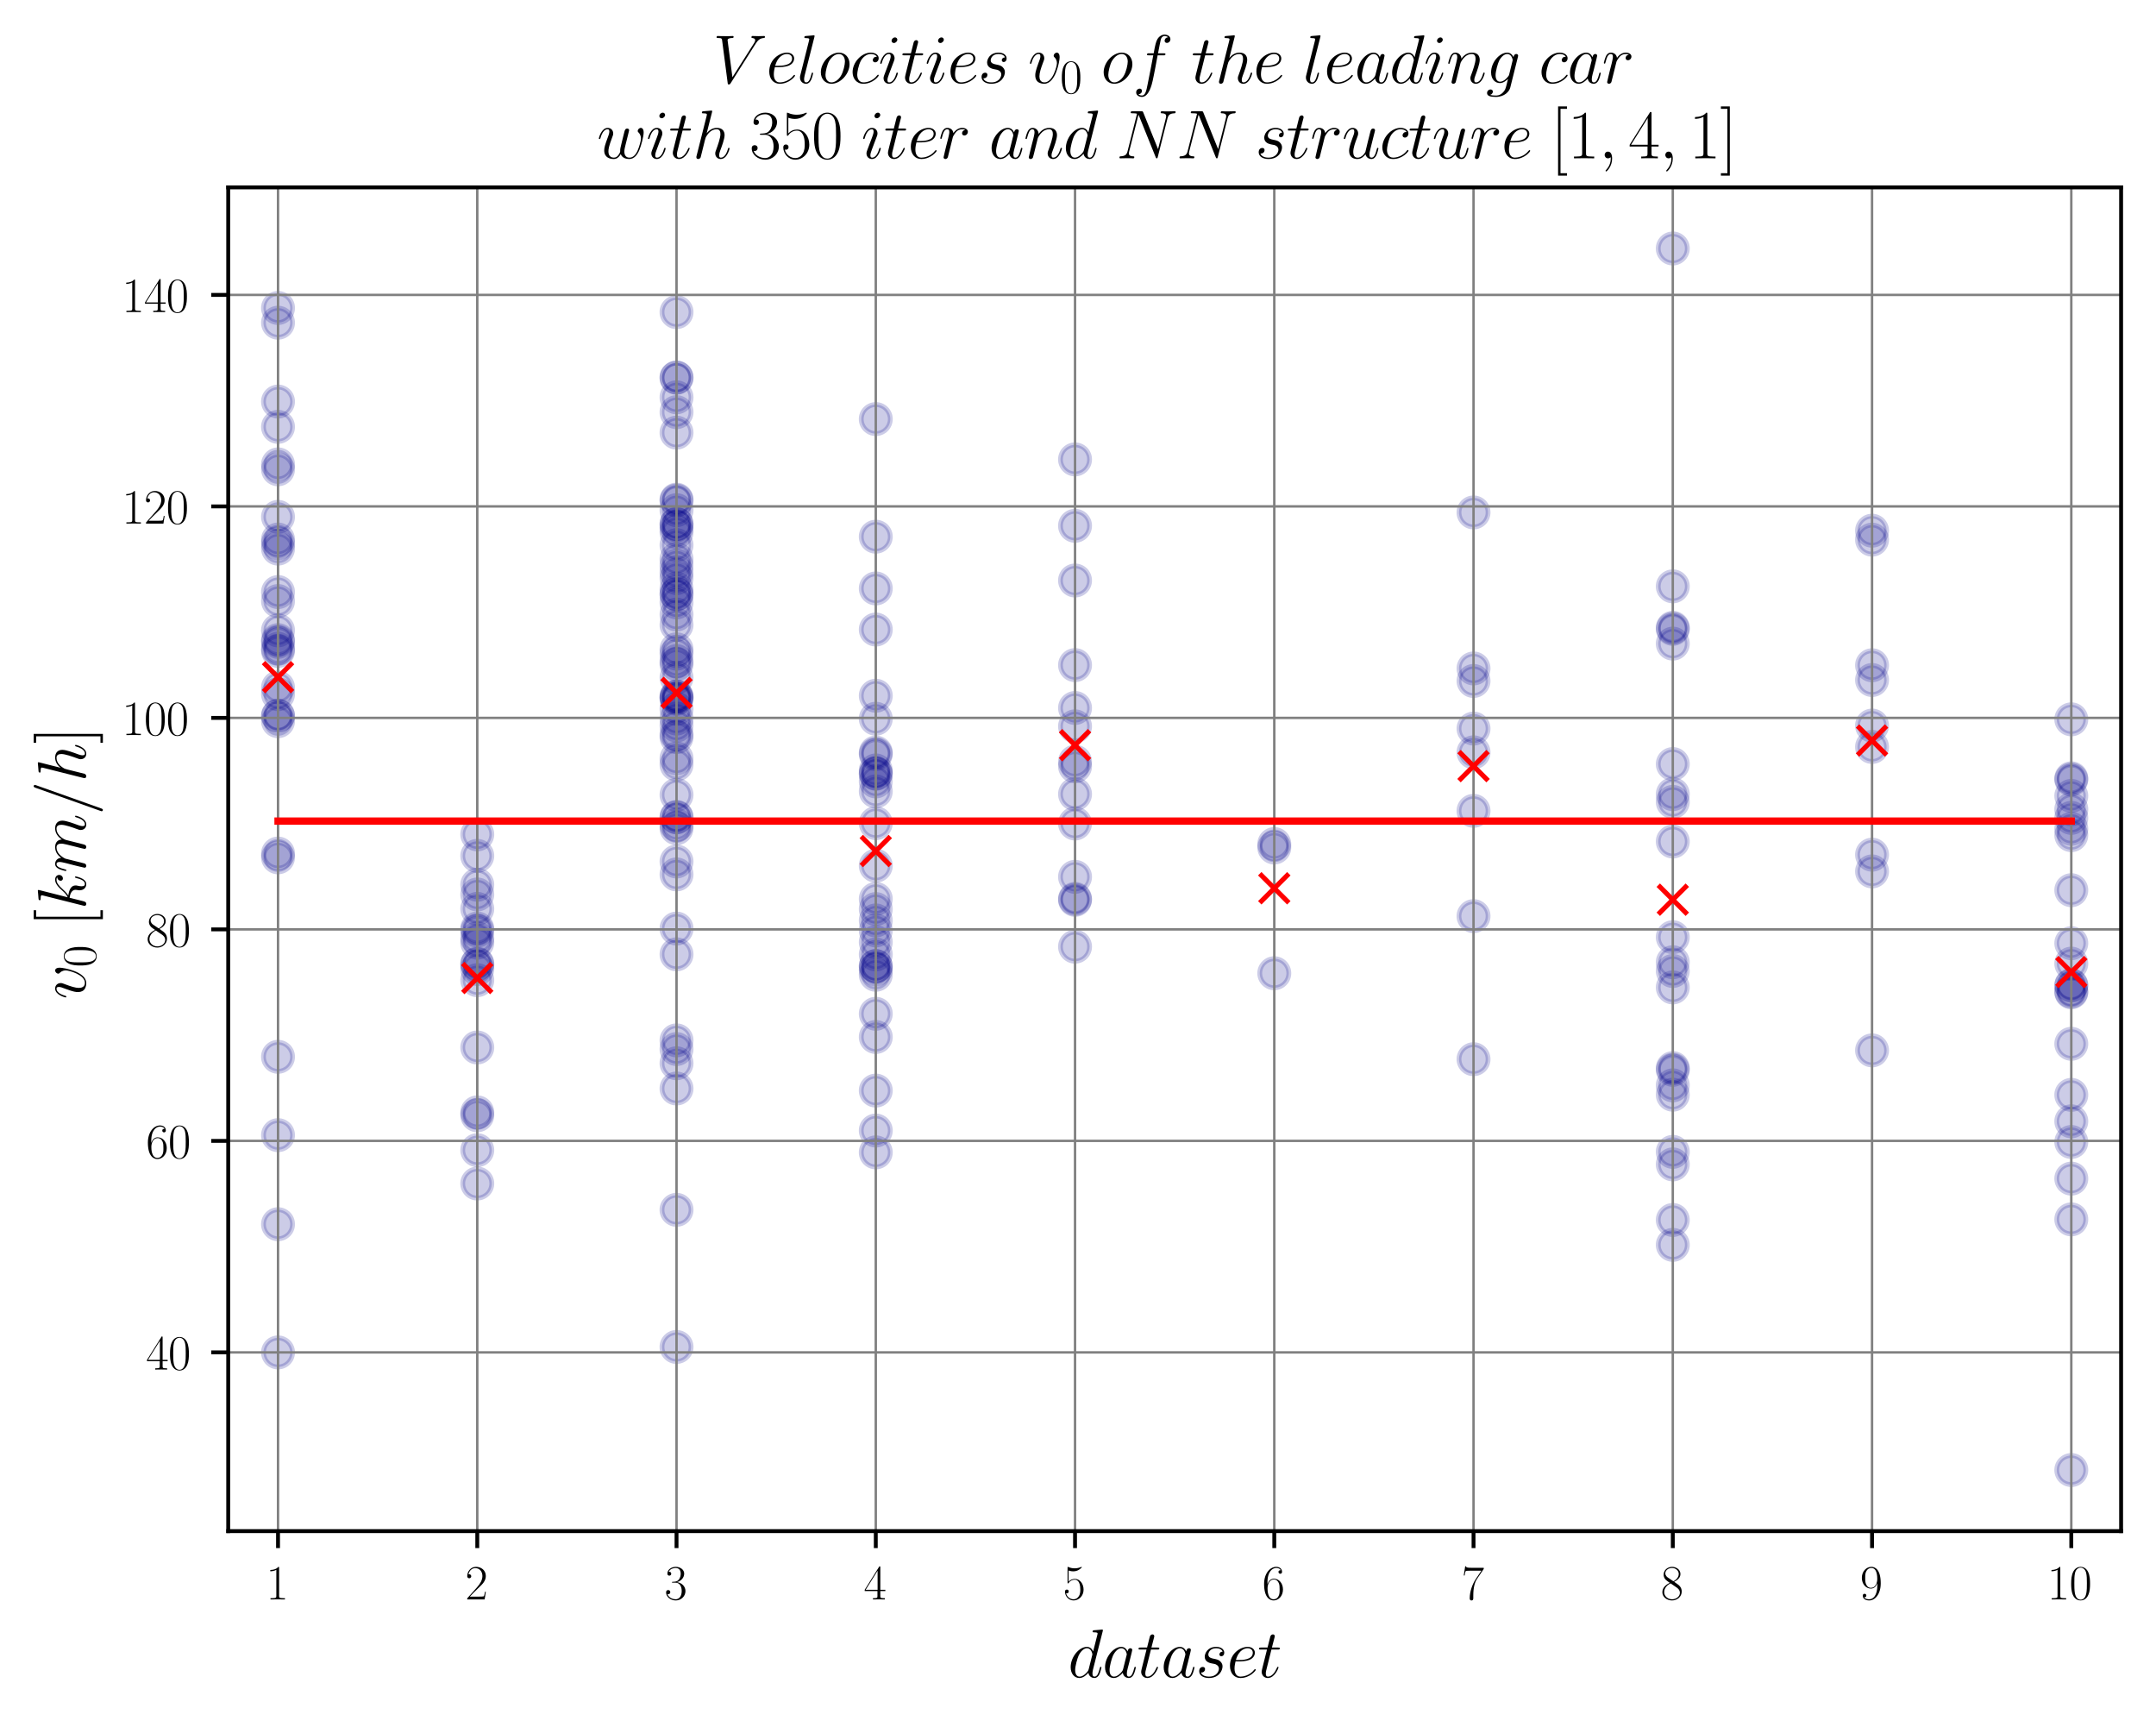<?xml version="1.0" encoding="utf-8" standalone="no"?>
<!DOCTYPE svg PUBLIC "-//W3C//DTD SVG 1.1//EN"
  "http://www.w3.org/Graphics/SVG/1.1/DTD/svg11.dtd">
<svg xmlns:xlink="http://www.w3.org/1999/xlink" width="444.892pt" height="356.19pt" viewBox="0 0 444.892 356.19" xmlns="http://www.w3.org/2000/svg" version="1.1">
 <defs>
  <style type="text/css">*{stroke-linejoin: round; stroke-linecap: butt}</style>
 </defs>
 <g id="figure_1">
  <g id="patch_1">
   <path d="M 0 356.19 
L 444.892 356.19 
L 444.892 0 
L 0 0 
z
" style="fill: #ffffff"/>
  </g>
  <g id="axes_1">
   <g id="patch_2">
    <path d="M 47.092 315.861 
L 437.692 315.861 
L 437.692 38.661 
L 47.092 38.661 
z
" style="fill: #ffffff"/>
   </g>
   <g id="PathCollection_1">
    <defs>
     <path id="ma3d94ffa0e" d="M 0 3 
C 0.796 3 1.559 2.684 2.121 2.121 
C 2.684 1.559 3 0.796 3 0 
C 3 -0.796 2.684 -1.559 2.121 -2.121 
C 1.559 -2.684 0.796 -3 0 -3 
C -0.796 -3 -1.559 -2.684 -2.121 -2.121 
C -2.684 -1.559 -3 -0.796 -3 0 
C -3 0.796 -2.684 1.559 -2.121 2.121 
C -1.559 2.684 -0.796 3 0 3 
z
" style="stroke: #00008b; stroke-opacity: 0.2"/>
    </defs>
    <g clip-path="url(#p908a06971a)">
     <use xlink:href="#ma3d94ffa0e" x="57.371" y="147.616" style="fill: #00008b; fill-opacity: 0.2; stroke: #00008b; stroke-opacity: 0.2"/>
    </g>
   </g>
   <g id="PathCollection_2">
    <g clip-path="url(#p908a06971a)">
     <use xlink:href="#ma3d94ffa0e" x="57.371" y="122.139" style="fill: #00008b; fill-opacity: 0.2; stroke: #00008b; stroke-opacity: 0.2"/>
    </g>
   </g>
   <g id="PathCollection_3">
    <g clip-path="url(#p908a06971a)">
     <use xlink:href="#ma3d94ffa0e" x="57.371" y="143.202" style="fill: #00008b; fill-opacity: 0.2; stroke: #00008b; stroke-opacity: 0.2"/>
    </g>
   </g>
   <g id="PathCollection_4">
    <g clip-path="url(#p908a06971a)">
     <use xlink:href="#ma3d94ffa0e" x="57.371" y="134.274" style="fill: #00008b; fill-opacity: 0.2; stroke: #00008b; stroke-opacity: 0.2"/>
    </g>
   </g>
   <g id="PathCollection_5">
    <g clip-path="url(#p908a06971a)">
     <use xlink:href="#ma3d94ffa0e" x="57.371" y="141.824" style="fill: #00008b; fill-opacity: 0.2; stroke: #00008b; stroke-opacity: 0.2"/>
    </g>
   </g>
   <g id="PathCollection_6">
    <g clip-path="url(#p908a06971a)">
     <use xlink:href="#ma3d94ffa0e" x="57.371" y="147.721" style="fill: #00008b; fill-opacity: 0.2; stroke: #00008b; stroke-opacity: 0.2"/>
    </g>
   </g>
   <g id="PathCollection_7">
    <g clip-path="url(#p908a06971a)">
     <use xlink:href="#ma3d94ffa0e" x="57.371" y="96.812" style="fill: #00008b; fill-opacity: 0.2; stroke: #00008b; stroke-opacity: 0.2"/>
    </g>
   </g>
   <g id="PathCollection_8">
    <g clip-path="url(#p908a06971a)">
     <use xlink:href="#ma3d94ffa0e" x="57.371" y="113.175" style="fill: #00008b; fill-opacity: 0.2; stroke: #00008b; stroke-opacity: 0.2"/>
    </g>
   </g>
   <g id="PathCollection_9">
    <g clip-path="url(#p908a06971a)">
     <use xlink:href="#ma3d94ffa0e" x="57.371" y="82.842" style="fill: #00008b; fill-opacity: 0.2; stroke: #00008b; stroke-opacity: 0.2"/>
    </g>
   </g>
   <g id="PathCollection_10">
    <g clip-path="url(#p908a06971a)">
     <use xlink:href="#ma3d94ffa0e" x="57.371" y="95.806" style="fill: #00008b; fill-opacity: 0.2; stroke: #00008b; stroke-opacity: 0.2"/>
    </g>
   </g>
   <g id="PathCollection_11">
    <g clip-path="url(#p908a06971a)">
     <use xlink:href="#ma3d94ffa0e" x="57.371" y="106.627" style="fill: #00008b; fill-opacity: 0.2; stroke: #00008b; stroke-opacity: 0.2"/>
    </g>
   </g>
   <g id="PathCollection_12">
    <g clip-path="url(#p908a06971a)">
     <use xlink:href="#ma3d94ffa0e" x="57.371" y="148.775" style="fill: #00008b; fill-opacity: 0.2; stroke: #00008b; stroke-opacity: 0.2"/>
    </g>
   </g>
   <g id="PathCollection_13">
    <g clip-path="url(#p908a06971a)">
     <use xlink:href="#ma3d94ffa0e" x="57.371" y="88.057" style="fill: #00008b; fill-opacity: 0.2; stroke: #00008b; stroke-opacity: 0.2"/>
    </g>
   </g>
   <g id="PathCollection_14">
    <g clip-path="url(#p908a06971a)">
     <use xlink:href="#ma3d94ffa0e" x="57.371" y="123.993" style="fill: #00008b; fill-opacity: 0.2; stroke: #00008b; stroke-opacity: 0.2"/>
    </g>
   </g>
   <g id="PathCollection_15">
    <g clip-path="url(#p908a06971a)">
     <use xlink:href="#ma3d94ffa0e" x="57.371" y="132.051" style="fill: #00008b; fill-opacity: 0.2; stroke: #00008b; stroke-opacity: 0.2"/>
    </g>
   </g>
   <g id="PathCollection_16">
    <g clip-path="url(#p908a06971a)">
     <use xlink:href="#ma3d94ffa0e" x="57.371" y="111.303" style="fill: #00008b; fill-opacity: 0.2; stroke: #00008b; stroke-opacity: 0.2"/>
    </g>
   </g>
   <g id="PathCollection_17">
    <g clip-path="url(#p908a06971a)">
     <use xlink:href="#ma3d94ffa0e" x="57.371" y="66.571" style="fill: #00008b; fill-opacity: 0.2; stroke: #00008b; stroke-opacity: 0.2"/>
    </g>
   </g>
   <g id="PathCollection_18">
    <g clip-path="url(#p908a06971a)">
     <use xlink:href="#ma3d94ffa0e" x="57.371" y="63.536" style="fill: #00008b; fill-opacity: 0.2; stroke: #00008b; stroke-opacity: 0.2"/>
    </g>
   </g>
   <g id="PathCollection_19">
    <g clip-path="url(#p908a06971a)">
     <use xlink:href="#ma3d94ffa0e" x="57.371" y="130.039" style="fill: #00008b; fill-opacity: 0.2; stroke: #00008b; stroke-opacity: 0.2"/>
    </g>
   </g>
   <g id="PathCollection_20">
    <g clip-path="url(#p908a06971a)">
     <use xlink:href="#ma3d94ffa0e" x="57.371" y="133.843" style="fill: #00008b; fill-opacity: 0.2; stroke: #00008b; stroke-opacity: 0.2"/>
    </g>
   </g>
   <g id="PathCollection_21">
    <g clip-path="url(#p908a06971a)">
     <use xlink:href="#ma3d94ffa0e" x="57.371" y="112.084" style="fill: #00008b; fill-opacity: 0.2; stroke: #00008b; stroke-opacity: 0.2"/>
    </g>
   </g>
   <g id="PathCollection_22">
    <g clip-path="url(#p908a06971a)">
     <use xlink:href="#ma3d94ffa0e" x="57.371" y="176.862" style="fill: #00008b; fill-opacity: 0.2; stroke: #00008b; stroke-opacity: 0.2"/>
    </g>
   </g>
   <g id="PathCollection_23">
    <g clip-path="url(#p908a06971a)">
     <use xlink:href="#ma3d94ffa0e" x="57.371" y="176.087" style="fill: #00008b; fill-opacity: 0.2; stroke: #00008b; stroke-opacity: 0.2"/>
    </g>
   </g>
   <g id="PathCollection_24">
    <g clip-path="url(#p908a06971a)">
     <use xlink:href="#ma3d94ffa0e" x="57.371" y="218.012" style="fill: #00008b; fill-opacity: 0.2; stroke: #00008b; stroke-opacity: 0.2"/>
    </g>
   </g>
   <g id="PathCollection_25">
    <g clip-path="url(#p908a06971a)">
     <use xlink:href="#ma3d94ffa0e" x="57.371" y="252.548" style="fill: #00008b; fill-opacity: 0.2; stroke: #00008b; stroke-opacity: 0.2"/>
    </g>
   </g>
   <g id="PathCollection_26">
    <g clip-path="url(#p908a06971a)">
     <use xlink:href="#ma3d94ffa0e" x="57.371" y="234.176" style="fill: #00008b; fill-opacity: 0.2; stroke: #00008b; stroke-opacity: 0.2"/>
    </g>
   </g>
   <g id="PathCollection_27">
    <g clip-path="url(#p908a06971a)">
     <use xlink:href="#ma3d94ffa0e" x="57.371" y="132.414" style="fill: #00008b; fill-opacity: 0.2; stroke: #00008b; stroke-opacity: 0.2"/>
    </g>
   </g>
   <g id="PathCollection_28">
    <g clip-path="url(#p908a06971a)">
     <use xlink:href="#ma3d94ffa0e" x="57.371" y="278.997" style="fill: #00008b; fill-opacity: 0.2; stroke: #00008b; stroke-opacity: 0.2"/>
    </g>
   </g>
   <g id="PathCollection_29">
    <g clip-path="url(#p908a06971a)">
     <use xlink:href="#ma3d94ffa0e" x="98.486" y="229.477" style="fill: #00008b; fill-opacity: 0.2; stroke: #00008b; stroke-opacity: 0.2"/>
    </g>
   </g>
   <g id="PathCollection_30">
    <g clip-path="url(#p908a06971a)">
     <use xlink:href="#ma3d94ffa0e" x="98.486" y="202.203" style="fill: #00008b; fill-opacity: 0.2; stroke: #00008b; stroke-opacity: 0.2"/>
    </g>
   </g>
   <g id="PathCollection_31">
    <g clip-path="url(#p908a06971a)">
     <use xlink:href="#ma3d94ffa0e" x="98.486" y="230.079" style="fill: #00008b; fill-opacity: 0.2; stroke: #00008b; stroke-opacity: 0.2"/>
    </g>
   </g>
   <g id="PathCollection_32">
    <g clip-path="url(#p908a06971a)">
     <use xlink:href="#ma3d94ffa0e" x="98.486" y="187.497" style="fill: #00008b; fill-opacity: 0.2; stroke: #00008b; stroke-opacity: 0.2"/>
    </g>
   </g>
   <g id="PathCollection_33">
    <g clip-path="url(#p908a06971a)">
     <use xlink:href="#ma3d94ffa0e" x="98.486" y="237.274" style="fill: #00008b; fill-opacity: 0.2; stroke: #00008b; stroke-opacity: 0.2"/>
    </g>
   </g>
   <g id="PathCollection_34">
    <g clip-path="url(#p908a06971a)">
     <use xlink:href="#ma3d94ffa0e" x="98.486" y="198.805" style="fill: #00008b; fill-opacity: 0.2; stroke: #00008b; stroke-opacity: 0.2"/>
    </g>
   </g>
   <g id="PathCollection_35">
    <g clip-path="url(#p908a06971a)">
     <use xlink:href="#ma3d94ffa0e" x="98.486" y="199.896" style="fill: #00008b; fill-opacity: 0.2; stroke: #00008b; stroke-opacity: 0.2"/>
    </g>
   </g>
   <g id="PathCollection_36">
    <g clip-path="url(#p908a06971a)">
     <use xlink:href="#ma3d94ffa0e" x="98.486" y="193.565" style="fill: #00008b; fill-opacity: 0.2; stroke: #00008b; stroke-opacity: 0.2"/>
    </g>
   </g>
   <g id="PathCollection_37">
    <g clip-path="url(#p908a06971a)">
     <use xlink:href="#ma3d94ffa0e" x="98.486" y="191.972" style="fill: #00008b; fill-opacity: 0.2; stroke: #00008b; stroke-opacity: 0.2"/>
    </g>
   </g>
   <g id="PathCollection_38">
    <g clip-path="url(#p908a06971a)">
     <use xlink:href="#ma3d94ffa0e" x="98.486" y="182.515" style="fill: #00008b; fill-opacity: 0.2; stroke: #00008b; stroke-opacity: 0.2"/>
    </g>
   </g>
   <g id="PathCollection_39">
    <g clip-path="url(#p908a06971a)">
     <use xlink:href="#ma3d94ffa0e" x="98.486" y="194.462" style="fill: #00008b; fill-opacity: 0.2; stroke: #00008b; stroke-opacity: 0.2"/>
    </g>
   </g>
   <g id="PathCollection_40">
    <g clip-path="url(#p908a06971a)">
     <use xlink:href="#ma3d94ffa0e" x="98.486" y="216.085" style="fill: #00008b; fill-opacity: 0.2; stroke: #00008b; stroke-opacity: 0.2"/>
    </g>
   </g>
   <g id="PathCollection_41">
    <g clip-path="url(#p908a06971a)">
     <use xlink:href="#ma3d94ffa0e" x="98.486" y="191.54" style="fill: #00008b; fill-opacity: 0.2; stroke: #00008b; stroke-opacity: 0.2"/>
    </g>
   </g>
   <g id="PathCollection_42">
    <g clip-path="url(#p908a06971a)">
     <use xlink:href="#ma3d94ffa0e" x="98.486" y="198.928" style="fill: #00008b; fill-opacity: 0.2; stroke: #00008b; stroke-opacity: 0.2"/>
    </g>
   </g>
   <g id="PathCollection_43">
    <g clip-path="url(#p908a06971a)">
     <use xlink:href="#ma3d94ffa0e" x="98.486" y="184.526" style="fill: #00008b; fill-opacity: 0.2; stroke: #00008b; stroke-opacity: 0.2"/>
    </g>
   </g>
   <g id="PathCollection_44">
    <g clip-path="url(#p908a06971a)">
     <use xlink:href="#ma3d94ffa0e" x="98.486" y="172.127" style="fill: #00008b; fill-opacity: 0.2; stroke: #00008b; stroke-opacity: 0.2"/>
    </g>
   </g>
   <g id="PathCollection_45">
    <g clip-path="url(#p908a06971a)">
     <use xlink:href="#ma3d94ffa0e" x="98.486" y="176.56" style="fill: #00008b; fill-opacity: 0.2; stroke: #00008b; stroke-opacity: 0.2"/>
    </g>
   </g>
   <g id="PathCollection_46">
    <g clip-path="url(#p908a06971a)">
     <use xlink:href="#ma3d94ffa0e" x="98.486" y="244.156" style="fill: #00008b; fill-opacity: 0.2; stroke: #00008b; stroke-opacity: 0.2"/>
    </g>
   </g>
   <g id="PathCollection_47">
    <g clip-path="url(#p908a06971a)">
     <use xlink:href="#ma3d94ffa0e" x="139.602" y="64.389" style="fill: #00008b; fill-opacity: 0.2; stroke: #00008b; stroke-opacity: 0.2"/>
    </g>
   </g>
   <g id="PathCollection_48">
    <g clip-path="url(#p908a06971a)">
     <use xlink:href="#ma3d94ffa0e" x="139.602" y="77.929" style="fill: #00008b; fill-opacity: 0.2; stroke: #00008b; stroke-opacity: 0.2"/>
    </g>
   </g>
   <g id="PathCollection_49">
    <g clip-path="url(#p908a06971a)">
     <use xlink:href="#ma3d94ffa0e" x="139.602" y="152.065" style="fill: #00008b; fill-opacity: 0.2; stroke: #00008b; stroke-opacity: 0.2"/>
    </g>
   </g>
   <g id="PathCollection_50">
    <g clip-path="url(#p908a06971a)">
     <use xlink:href="#ma3d94ffa0e" x="139.602" y="149.666" style="fill: #00008b; fill-opacity: 0.2; stroke: #00008b; stroke-opacity: 0.2"/>
    </g>
   </g>
   <g id="PathCollection_51">
    <g clip-path="url(#p908a06971a)">
     <use xlink:href="#ma3d94ffa0e" x="139.602" y="146.224" style="fill: #00008b; fill-opacity: 0.2; stroke: #00008b; stroke-opacity: 0.2"/>
    </g>
   </g>
   <g id="PathCollection_52">
    <g clip-path="url(#p908a06971a)">
     <use xlink:href="#ma3d94ffa0e" x="139.602" y="103.072" style="fill: #00008b; fill-opacity: 0.2; stroke: #00008b; stroke-opacity: 0.2"/>
    </g>
   </g>
   <g id="PathCollection_53">
    <g clip-path="url(#p908a06971a)">
     <use xlink:href="#ma3d94ffa0e" x="139.602" y="115.325" style="fill: #00008b; fill-opacity: 0.2; stroke: #00008b; stroke-opacity: 0.2"/>
    </g>
   </g>
   <g id="PathCollection_54">
    <g clip-path="url(#p908a06971a)">
     <use xlink:href="#ma3d94ffa0e" x="139.602" y="144.134" style="fill: #00008b; fill-opacity: 0.2; stroke: #00008b; stroke-opacity: 0.2"/>
    </g>
   </g>
   <g id="PathCollection_55">
    <g clip-path="url(#p908a06971a)">
     <use xlink:href="#ma3d94ffa0e" x="139.602" y="148.234" style="fill: #00008b; fill-opacity: 0.2; stroke: #00008b; stroke-opacity: 0.2"/>
    </g>
   </g>
   <g id="PathCollection_56">
    <g clip-path="url(#p908a06971a)">
     <use xlink:href="#ma3d94ffa0e" x="139.602" y="89.251" style="fill: #00008b; fill-opacity: 0.2; stroke: #00008b; stroke-opacity: 0.2"/>
    </g>
   </g>
   <g id="PathCollection_57">
    <g clip-path="url(#p908a06971a)">
     <use xlink:href="#ma3d94ffa0e" x="139.602" y="118.061" style="fill: #00008b; fill-opacity: 0.2; stroke: #00008b; stroke-opacity: 0.2"/>
    </g>
   </g>
   <g id="PathCollection_58">
    <g clip-path="url(#p908a06971a)">
     <use xlink:href="#ma3d94ffa0e" x="139.602" y="143.966" style="fill: #00008b; fill-opacity: 0.2; stroke: #00008b; stroke-opacity: 0.2"/>
    </g>
   </g>
   <g id="PathCollection_59">
    <g clip-path="url(#p908a06971a)">
     <use xlink:href="#ma3d94ffa0e" x="139.602" y="134.846" style="fill: #00008b; fill-opacity: 0.2; stroke: #00008b; stroke-opacity: 0.2"/>
    </g>
   </g>
   <g id="PathCollection_60">
    <g clip-path="url(#p908a06971a)">
     <use xlink:href="#ma3d94ffa0e" x="139.602" y="177.721" style="fill: #00008b; fill-opacity: 0.2; stroke: #00008b; stroke-opacity: 0.2"/>
    </g>
   </g>
   <g id="PathCollection_61">
    <g clip-path="url(#p908a06971a)">
     <use xlink:href="#ma3d94ffa0e" x="139.602" y="81.964" style="fill: #00008b; fill-opacity: 0.2; stroke: #00008b; stroke-opacity: 0.2"/>
    </g>
   </g>
   <g id="PathCollection_62">
    <g clip-path="url(#p908a06971a)">
     <use xlink:href="#ma3d94ffa0e" x="139.602" y="122.566" style="fill: #00008b; fill-opacity: 0.2; stroke: #00008b; stroke-opacity: 0.2"/>
    </g>
   </g>
   <g id="PathCollection_63">
    <g clip-path="url(#p908a06971a)">
     <use xlink:href="#ma3d94ffa0e" x="139.602" y="116.664" style="fill: #00008b; fill-opacity: 0.2; stroke: #00008b; stroke-opacity: 0.2"/>
    </g>
   </g>
   <g id="PathCollection_64">
    <g clip-path="url(#p908a06971a)">
     <use xlink:href="#ma3d94ffa0e" x="139.602" y="121.455" style="fill: #00008b; fill-opacity: 0.2; stroke: #00008b; stroke-opacity: 0.2"/>
    </g>
   </g>
   <g id="PathCollection_65">
    <g clip-path="url(#p908a06971a)">
     <use xlink:href="#ma3d94ffa0e" x="139.602" y="136.391" style="fill: #00008b; fill-opacity: 0.2; stroke: #00008b; stroke-opacity: 0.2"/>
    </g>
   </g>
   <g id="PathCollection_66">
    <g clip-path="url(#p908a06971a)">
     <use xlink:href="#ma3d94ffa0e" x="139.602" y="126.772" style="fill: #00008b; fill-opacity: 0.2; stroke: #00008b; stroke-opacity: 0.2"/>
    </g>
   </g>
   <g id="PathCollection_67">
    <g clip-path="url(#p908a06971a)">
     <use xlink:href="#ma3d94ffa0e" x="139.602" y="122.604" style="fill: #00008b; fill-opacity: 0.2; stroke: #00008b; stroke-opacity: 0.2"/>
    </g>
   </g>
   <g id="PathCollection_68">
    <g clip-path="url(#p908a06971a)">
     <use xlink:href="#ma3d94ffa0e" x="139.602" y="139.765" style="fill: #00008b; fill-opacity: 0.2; stroke: #00008b; stroke-opacity: 0.2"/>
    </g>
   </g>
   <g id="PathCollection_69">
    <g clip-path="url(#p908a06971a)">
     <use xlink:href="#ma3d94ffa0e" x="139.602" y="108.129" style="fill: #00008b; fill-opacity: 0.2; stroke: #00008b; stroke-opacity: 0.2"/>
    </g>
   </g>
   <g id="PathCollection_70">
    <g clip-path="url(#p908a06971a)">
     <use xlink:href="#ma3d94ffa0e" x="139.602" y="277.87" style="fill: #00008b; fill-opacity: 0.2; stroke: #00008b; stroke-opacity: 0.2"/>
    </g>
   </g>
   <g id="PathCollection_71">
    <g clip-path="url(#p908a06971a)">
     <use xlink:href="#ma3d94ffa0e" x="139.602" y="112.46" style="fill: #00008b; fill-opacity: 0.2; stroke: #00008b; stroke-opacity: 0.2"/>
    </g>
   </g>
   <g id="PathCollection_72">
    <g clip-path="url(#p908a06971a)">
     <use xlink:href="#ma3d94ffa0e" x="139.602" y="108.874" style="fill: #00008b; fill-opacity: 0.2; stroke: #00008b; stroke-opacity: 0.2"/>
    </g>
   </g>
   <g id="PathCollection_73">
    <g clip-path="url(#p908a06971a)">
     <use xlink:href="#ma3d94ffa0e" x="139.602" y="85.018" style="fill: #00008b; fill-opacity: 0.2; stroke: #00008b; stroke-opacity: 0.2"/>
    </g>
   </g>
   <g id="PathCollection_74">
    <g clip-path="url(#p908a06971a)">
     <use xlink:href="#ma3d94ffa0e" x="139.602" y="77.87" style="fill: #00008b; fill-opacity: 0.2; stroke: #00008b; stroke-opacity: 0.2"/>
    </g>
   </g>
   <g id="PathCollection_75">
    <g clip-path="url(#p908a06971a)">
     <use xlink:href="#ma3d94ffa0e" x="139.602" y="105.251" style="fill: #00008b; fill-opacity: 0.2; stroke: #00008b; stroke-opacity: 0.2"/>
    </g>
   </g>
   <g id="PathCollection_76">
    <g clip-path="url(#p908a06971a)">
     <use xlink:href="#ma3d94ffa0e" x="139.602" y="119.263" style="fill: #00008b; fill-opacity: 0.2; stroke: #00008b; stroke-opacity: 0.2"/>
    </g>
   </g>
   <g id="PathCollection_77">
    <g clip-path="url(#p908a06971a)">
     <use xlink:href="#ma3d94ffa0e" x="139.602" y="168.54" style="fill: #00008b; fill-opacity: 0.2; stroke: #00008b; stroke-opacity: 0.2"/>
    </g>
   </g>
   <g id="PathCollection_78">
    <g clip-path="url(#p908a06971a)">
     <use xlink:href="#ma3d94ffa0e" x="139.602" y="196.872" style="fill: #00008b; fill-opacity: 0.2; stroke: #00008b; stroke-opacity: 0.2"/>
    </g>
   </g>
   <g id="PathCollection_79">
    <g clip-path="url(#p908a06971a)">
     <use xlink:href="#ma3d94ffa0e" x="139.602" y="214.618" style="fill: #00008b; fill-opacity: 0.2; stroke: #00008b; stroke-opacity: 0.2"/>
    </g>
   </g>
   <g id="PathCollection_80">
    <g clip-path="url(#p908a06971a)">
     <use xlink:href="#ma3d94ffa0e" x="139.602" y="180.39" style="fill: #00008b; fill-opacity: 0.2; stroke: #00008b; stroke-opacity: 0.2"/>
    </g>
   </g>
   <g id="PathCollection_81">
    <g clip-path="url(#p908a06971a)">
     <use xlink:href="#ma3d94ffa0e" x="139.602" y="156.462" style="fill: #00008b; fill-opacity: 0.2; stroke: #00008b; stroke-opacity: 0.2"/>
    </g>
   </g>
   <g id="PathCollection_82">
    <g clip-path="url(#p908a06971a)">
     <use xlink:href="#ma3d94ffa0e" x="139.602" y="249.579" style="fill: #00008b; fill-opacity: 0.2; stroke: #00008b; stroke-opacity: 0.2"/>
    </g>
   </g>
   <g id="PathCollection_83">
    <g clip-path="url(#p908a06971a)">
     <use xlink:href="#ma3d94ffa0e" x="139.602" y="224.555" style="fill: #00008b; fill-opacity: 0.2; stroke: #00008b; stroke-opacity: 0.2"/>
    </g>
   </g>
   <g id="PathCollection_84">
    <g clip-path="url(#p908a06971a)">
     <use xlink:href="#ma3d94ffa0e" x="139.602" y="216.413" style="fill: #00008b; fill-opacity: 0.2; stroke: #00008b; stroke-opacity: 0.2"/>
    </g>
   </g>
   <g id="PathCollection_85">
    <g clip-path="url(#p908a06971a)">
     <use xlink:href="#ma3d94ffa0e" x="139.602" y="191.556" style="fill: #00008b; fill-opacity: 0.2; stroke: #00008b; stroke-opacity: 0.2"/>
    </g>
   </g>
   <g id="PathCollection_86">
    <g clip-path="url(#p908a06971a)">
     <use xlink:href="#ma3d94ffa0e" x="139.602" y="163.971" style="fill: #00008b; fill-opacity: 0.2; stroke: #00008b; stroke-opacity: 0.2"/>
    </g>
   </g>
   <g id="PathCollection_87">
    <g clip-path="url(#p908a06971a)">
     <use xlink:href="#ma3d94ffa0e" x="139.602" y="168.627" style="fill: #00008b; fill-opacity: 0.2; stroke: #00008b; stroke-opacity: 0.2"/>
    </g>
   </g>
   <g id="PathCollection_88">
    <g clip-path="url(#p908a06971a)">
     <use xlink:href="#ma3d94ffa0e" x="139.602" y="137.018" style="fill: #00008b; fill-opacity: 0.2; stroke: #00008b; stroke-opacity: 0.2"/>
    </g>
   </g>
   <g id="PathCollection_89">
    <g clip-path="url(#p908a06971a)">
     <use xlink:href="#ma3d94ffa0e" x="139.602" y="124.264" style="fill: #00008b; fill-opacity: 0.2; stroke: #00008b; stroke-opacity: 0.2"/>
    </g>
   </g>
   <g id="PathCollection_90">
    <g clip-path="url(#p908a06971a)">
     <use xlink:href="#ma3d94ffa0e" x="139.602" y="170.184" style="fill: #00008b; fill-opacity: 0.2; stroke: #00008b; stroke-opacity: 0.2"/>
    </g>
   </g>
   <g id="PathCollection_91">
    <g clip-path="url(#p908a06971a)">
     <use xlink:href="#ma3d94ffa0e" x="139.602" y="103.259" style="fill: #00008b; fill-opacity: 0.2; stroke: #00008b; stroke-opacity: 0.2"/>
    </g>
   </g>
   <g id="PathCollection_92">
    <g clip-path="url(#p908a06971a)">
     <use xlink:href="#ma3d94ffa0e" x="139.602" y="157.718" style="fill: #00008b; fill-opacity: 0.2; stroke: #00008b; stroke-opacity: 0.2"/>
    </g>
   </g>
   <g id="PathCollection_93">
    <g clip-path="url(#p908a06971a)">
     <use xlink:href="#ma3d94ffa0e" x="139.602" y="133.94" style="fill: #00008b; fill-opacity: 0.2; stroke: #00008b; stroke-opacity: 0.2"/>
    </g>
   </g>
   <g id="PathCollection_94">
    <g clip-path="url(#p908a06971a)">
     <use xlink:href="#ma3d94ffa0e" x="139.602" y="143.712" style="fill: #00008b; fill-opacity: 0.2; stroke: #00008b; stroke-opacity: 0.2"/>
    </g>
   </g>
   <g id="PathCollection_95">
    <g clip-path="url(#p908a06971a)">
     <use xlink:href="#ma3d94ffa0e" x="139.602" y="109.8" style="fill: #00008b; fill-opacity: 0.2; stroke: #00008b; stroke-opacity: 0.2"/>
    </g>
   </g>
   <g id="PathCollection_96">
    <g clip-path="url(#p908a06971a)">
     <use xlink:href="#ma3d94ffa0e" x="139.602" y="128.912" style="fill: #00008b; fill-opacity: 0.2; stroke: #00008b; stroke-opacity: 0.2"/>
    </g>
   </g>
   <g id="PathCollection_97">
    <g clip-path="url(#p908a06971a)">
     <use xlink:href="#ma3d94ffa0e" x="139.602" y="143.65" style="fill: #00008b; fill-opacity: 0.2; stroke: #00008b; stroke-opacity: 0.2"/>
    </g>
   </g>
   <g id="PathCollection_98">
    <g clip-path="url(#p908a06971a)">
     <use xlink:href="#ma3d94ffa0e" x="139.602" y="170.858" style="fill: #00008b; fill-opacity: 0.2; stroke: #00008b; stroke-opacity: 0.2"/>
    </g>
   </g>
   <g id="PathCollection_99">
    <g clip-path="url(#p908a06971a)">
     <use xlink:href="#ma3d94ffa0e" x="139.602" y="151.468" style="fill: #00008b; fill-opacity: 0.2; stroke: #00008b; stroke-opacity: 0.2"/>
    </g>
   </g>
   <g id="PathCollection_100">
    <g clip-path="url(#p908a06971a)">
     <use xlink:href="#ma3d94ffa0e" x="139.602" y="219.348" style="fill: #00008b; fill-opacity: 0.2; stroke: #00008b; stroke-opacity: 0.2"/>
    </g>
   </g>
   <g id="PathCollection_101">
    <g clip-path="url(#p908a06971a)">
     <use xlink:href="#ma3d94ffa0e" x="139.602" y="108.08" style="fill: #00008b; fill-opacity: 0.2; stroke: #00008b; stroke-opacity: 0.2"/>
    </g>
   </g>
   <g id="PathCollection_102">
    <g clip-path="url(#p908a06971a)">
     <use xlink:href="#ma3d94ffa0e" x="180.718" y="86.455" style="fill: #00008b; fill-opacity: 0.2; stroke: #00008b; stroke-opacity: 0.2"/>
    </g>
   </g>
   <g id="PathCollection_103">
    <g clip-path="url(#p908a06971a)">
     <use xlink:href="#ma3d94ffa0e" x="180.718" y="158.941" style="fill: #00008b; fill-opacity: 0.2; stroke: #00008b; stroke-opacity: 0.2"/>
    </g>
   </g>
   <g id="PathCollection_104">
    <g clip-path="url(#p908a06971a)">
     <use xlink:href="#ma3d94ffa0e" x="180.718" y="159.547" style="fill: #00008b; fill-opacity: 0.2; stroke: #00008b; stroke-opacity: 0.2"/>
    </g>
   </g>
   <g id="PathCollection_105">
    <g clip-path="url(#p908a06971a)">
     <use xlink:href="#ma3d94ffa0e" x="180.718" y="185.445" style="fill: #00008b; fill-opacity: 0.2; stroke: #00008b; stroke-opacity: 0.2"/>
    </g>
   </g>
   <g id="PathCollection_106">
    <g clip-path="url(#p908a06971a)">
     <use xlink:href="#ma3d94ffa0e" x="180.718" y="110.715" style="fill: #00008b; fill-opacity: 0.2; stroke: #00008b; stroke-opacity: 0.2"/>
    </g>
   </g>
   <g id="PathCollection_107">
    <g clip-path="url(#p908a06971a)">
     <use xlink:href="#ma3d94ffa0e" x="180.718" y="213.925" style="fill: #00008b; fill-opacity: 0.2; stroke: #00008b; stroke-opacity: 0.2"/>
    </g>
   </g>
   <g id="PathCollection_108">
    <g clip-path="url(#p908a06971a)">
     <use xlink:href="#ma3d94ffa0e" x="180.718" y="196.894" style="fill: #00008b; fill-opacity: 0.2; stroke: #00008b; stroke-opacity: 0.2"/>
    </g>
   </g>
   <g id="PathCollection_109">
    <g clip-path="url(#p908a06971a)">
     <use xlink:href="#ma3d94ffa0e" x="180.718" y="209.138" style="fill: #00008b; fill-opacity: 0.2; stroke: #00008b; stroke-opacity: 0.2"/>
    </g>
   </g>
   <g id="PathCollection_110">
    <g clip-path="url(#p908a06971a)">
     <use xlink:href="#ma3d94ffa0e" x="180.718" y="201.091" style="fill: #00008b; fill-opacity: 0.2; stroke: #00008b; stroke-opacity: 0.2"/>
    </g>
   </g>
   <g id="PathCollection_111">
    <g clip-path="url(#p908a06971a)">
     <use xlink:href="#ma3d94ffa0e" x="180.718" y="129.869" style="fill: #00008b; fill-opacity: 0.2; stroke: #00008b; stroke-opacity: 0.2"/>
    </g>
   </g>
   <g id="PathCollection_112">
    <g clip-path="url(#p908a06971a)">
     <use xlink:href="#ma3d94ffa0e" x="180.718" y="233.223" style="fill: #00008b; fill-opacity: 0.2; stroke: #00008b; stroke-opacity: 0.2"/>
    </g>
   </g>
   <g id="PathCollection_113">
    <g clip-path="url(#p908a06971a)">
     <use xlink:href="#ma3d94ffa0e" x="180.718" y="178.588" style="fill: #00008b; fill-opacity: 0.2; stroke: #00008b; stroke-opacity: 0.2"/>
    </g>
   </g>
   <g id="PathCollection_114">
    <g clip-path="url(#p908a06971a)">
     <use xlink:href="#ma3d94ffa0e" x="180.718" y="191.943" style="fill: #00008b; fill-opacity: 0.2; stroke: #00008b; stroke-opacity: 0.2"/>
    </g>
   </g>
   <g id="PathCollection_115">
    <g clip-path="url(#p908a06971a)">
     <use xlink:href="#ma3d94ffa0e" x="180.718" y="161.199" style="fill: #00008b; fill-opacity: 0.2; stroke: #00008b; stroke-opacity: 0.2"/>
    </g>
   </g>
   <g id="PathCollection_116">
    <g clip-path="url(#p908a06971a)">
     <use xlink:href="#ma3d94ffa0e" x="180.718" y="143.527" style="fill: #00008b; fill-opacity: 0.2; stroke: #00008b; stroke-opacity: 0.2"/>
    </g>
   </g>
   <g id="PathCollection_117">
    <g clip-path="url(#p908a06971a)">
     <use xlink:href="#ma3d94ffa0e" x="180.718" y="148.27" style="fill: #00008b; fill-opacity: 0.2; stroke: #00008b; stroke-opacity: 0.2"/>
    </g>
   </g>
   <g id="PathCollection_118">
    <g clip-path="url(#p908a06971a)">
     <use xlink:href="#ma3d94ffa0e" x="180.718" y="194.354" style="fill: #00008b; fill-opacity: 0.2; stroke: #00008b; stroke-opacity: 0.2"/>
    </g>
   </g>
   <g id="PathCollection_119">
    <g clip-path="url(#p908a06971a)">
     <use xlink:href="#ma3d94ffa0e" x="180.718" y="189.884" style="fill: #00008b; fill-opacity: 0.2; stroke: #00008b; stroke-opacity: 0.2"/>
    </g>
   </g>
   <g id="PathCollection_120">
    <g clip-path="url(#p908a06971a)">
     <use xlink:href="#ma3d94ffa0e" x="180.718" y="199.309" style="fill: #00008b; fill-opacity: 0.2; stroke: #00008b; stroke-opacity: 0.2"/>
    </g>
   </g>
   <g id="PathCollection_121">
    <g clip-path="url(#p908a06971a)">
     <use xlink:href="#ma3d94ffa0e" x="180.718" y="159.632" style="fill: #00008b; fill-opacity: 0.2; stroke: #00008b; stroke-opacity: 0.2"/>
    </g>
   </g>
   <g id="PathCollection_122">
    <g clip-path="url(#p908a06971a)">
     <use xlink:href="#ma3d94ffa0e" x="180.718" y="200.009" style="fill: #00008b; fill-opacity: 0.2; stroke: #00008b; stroke-opacity: 0.2"/>
    </g>
   </g>
   <g id="PathCollection_123">
    <g clip-path="url(#p908a06971a)">
     <use xlink:href="#ma3d94ffa0e" x="180.718" y="199.282" style="fill: #00008b; fill-opacity: 0.2; stroke: #00008b; stroke-opacity: 0.2"/>
    </g>
   </g>
   <g id="PathCollection_124">
    <g clip-path="url(#p908a06971a)">
     <use xlink:href="#ma3d94ffa0e" x="180.718" y="237.729" style="fill: #00008b; fill-opacity: 0.2; stroke: #00008b; stroke-opacity: 0.2"/>
    </g>
   </g>
   <g id="PathCollection_125">
    <g clip-path="url(#p908a06971a)">
     <use xlink:href="#ma3d94ffa0e" x="180.718" y="169.807" style="fill: #00008b; fill-opacity: 0.2; stroke: #00008b; stroke-opacity: 0.2"/>
    </g>
   </g>
   <g id="PathCollection_126">
    <g clip-path="url(#p908a06971a)">
     <use xlink:href="#ma3d94ffa0e" x="180.718" y="155.577" style="fill: #00008b; fill-opacity: 0.2; stroke: #00008b; stroke-opacity: 0.2"/>
    </g>
   </g>
   <g id="PathCollection_127">
    <g clip-path="url(#p908a06971a)">
     <use xlink:href="#ma3d94ffa0e" x="180.718" y="155.24" style="fill: #00008b; fill-opacity: 0.2; stroke: #00008b; stroke-opacity: 0.2"/>
    </g>
   </g>
   <g id="PathCollection_128">
    <g clip-path="url(#p908a06971a)">
     <use xlink:href="#ma3d94ffa0e" x="180.718" y="121.392" style="fill: #00008b; fill-opacity: 0.2; stroke: #00008b; stroke-opacity: 0.2"/>
    </g>
   </g>
   <g id="PathCollection_129">
    <g clip-path="url(#p908a06971a)">
     <use xlink:href="#ma3d94ffa0e" x="180.718" y="224.982" style="fill: #00008b; fill-opacity: 0.2; stroke: #00008b; stroke-opacity: 0.2"/>
    </g>
   </g>
   <g id="PathCollection_130">
    <g clip-path="url(#p908a06971a)">
     <use xlink:href="#ma3d94ffa0e" x="180.718" y="163.256" style="fill: #00008b; fill-opacity: 0.2; stroke: #00008b; stroke-opacity: 0.2"/>
    </g>
   </g>
   <g id="PathCollection_131">
    <g clip-path="url(#p908a06971a)">
     <use xlink:href="#ma3d94ffa0e" x="180.718" y="187.538" style="fill: #00008b; fill-opacity: 0.2; stroke: #00008b; stroke-opacity: 0.2"/>
    </g>
   </g>
   <g id="PathCollection_132">
    <g clip-path="url(#p908a06971a)">
     <use xlink:href="#ma3d94ffa0e" x="221.834" y="169.885" style="fill: #00008b; fill-opacity: 0.2; stroke: #00008b; stroke-opacity: 0.2"/>
    </g>
   </g>
   <g id="PathCollection_133">
    <g clip-path="url(#p908a06971a)">
     <use xlink:href="#ma3d94ffa0e" x="221.834" y="163.821" style="fill: #00008b; fill-opacity: 0.2; stroke: #00008b; stroke-opacity: 0.2"/>
    </g>
   </g>
   <g id="PathCollection_134">
    <g clip-path="url(#p908a06971a)">
     <use xlink:href="#ma3d94ffa0e" x="221.834" y="108.467" style="fill: #00008b; fill-opacity: 0.2; stroke: #00008b; stroke-opacity: 0.2"/>
    </g>
   </g>
   <g id="PathCollection_135">
    <g clip-path="url(#p908a06971a)">
     <use xlink:href="#ma3d94ffa0e" x="221.834" y="119.757" style="fill: #00008b; fill-opacity: 0.2; stroke: #00008b; stroke-opacity: 0.2"/>
    </g>
   </g>
   <g id="PathCollection_136">
    <g clip-path="url(#p908a06971a)">
     <use xlink:href="#ma3d94ffa0e" x="221.834" y="158.069" style="fill: #00008b; fill-opacity: 0.2; stroke: #00008b; stroke-opacity: 0.2"/>
    </g>
   </g>
   <g id="PathCollection_137">
    <g clip-path="url(#p908a06971a)">
     <use xlink:href="#ma3d94ffa0e" x="221.834" y="137.208" style="fill: #00008b; fill-opacity: 0.2; stroke: #00008b; stroke-opacity: 0.2"/>
    </g>
   </g>
   <g id="PathCollection_138">
    <g clip-path="url(#p908a06971a)">
     <use xlink:href="#ma3d94ffa0e" x="221.834" y="185.63" style="fill: #00008b; fill-opacity: 0.2; stroke: #00008b; stroke-opacity: 0.2"/>
    </g>
   </g>
   <g id="PathCollection_139">
    <g clip-path="url(#p908a06971a)">
     <use xlink:href="#ma3d94ffa0e" x="221.834" y="149.84" style="fill: #00008b; fill-opacity: 0.2; stroke: #00008b; stroke-opacity: 0.2"/>
    </g>
   </g>
   <g id="PathCollection_140">
    <g clip-path="url(#p908a06971a)">
     <use xlink:href="#ma3d94ffa0e" x="221.834" y="94.772" style="fill: #00008b; fill-opacity: 0.2; stroke: #00008b; stroke-opacity: 0.2"/>
    </g>
   </g>
   <g id="PathCollection_141">
    <g clip-path="url(#p908a06971a)">
     <use xlink:href="#ma3d94ffa0e" x="221.834" y="146.053" style="fill: #00008b; fill-opacity: 0.2; stroke: #00008b; stroke-opacity: 0.2"/>
    </g>
   </g>
   <g id="PathCollection_142">
    <g clip-path="url(#p908a06971a)">
     <use xlink:href="#ma3d94ffa0e" x="221.834" y="180.889" style="fill: #00008b; fill-opacity: 0.2; stroke: #00008b; stroke-opacity: 0.2"/>
    </g>
   </g>
   <g id="PathCollection_143">
    <g clip-path="url(#p908a06971a)">
     <use xlink:href="#ma3d94ffa0e" x="221.834" y="185.435" style="fill: #00008b; fill-opacity: 0.2; stroke: #00008b; stroke-opacity: 0.2"/>
    </g>
   </g>
   <g id="PathCollection_144">
    <g clip-path="url(#p908a06971a)">
     <use xlink:href="#ma3d94ffa0e" x="221.834" y="195.292" style="fill: #00008b; fill-opacity: 0.2; stroke: #00008b; stroke-opacity: 0.2"/>
    </g>
   </g>
   <g id="PathCollection_145">
    <g clip-path="url(#p908a06971a)">
     <use xlink:href="#ma3d94ffa0e" x="221.834" y="157.13" style="fill: #00008b; fill-opacity: 0.2; stroke: #00008b; stroke-opacity: 0.2"/>
    </g>
   </g>
   <g id="PathCollection_146">
    <g clip-path="url(#p908a06971a)">
     <use xlink:href="#ma3d94ffa0e" x="262.95" y="200.772" style="fill: #00008b; fill-opacity: 0.2; stroke: #00008b; stroke-opacity: 0.2"/>
    </g>
   </g>
   <g id="PathCollection_147">
    <g clip-path="url(#p908a06971a)">
     <use xlink:href="#ma3d94ffa0e" x="262.95" y="174.127" style="fill: #00008b; fill-opacity: 0.2; stroke: #00008b; stroke-opacity: 0.2"/>
    </g>
   </g>
   <g id="PathCollection_148">
    <g clip-path="url(#p908a06971a)">
     <use xlink:href="#ma3d94ffa0e" x="262.95" y="174.835" style="fill: #00008b; fill-opacity: 0.2; stroke: #00008b; stroke-opacity: 0.2"/>
    </g>
   </g>
   <g id="PathCollection_149">
    <g clip-path="url(#p908a06971a)">
     <use xlink:href="#ma3d94ffa0e" x="304.065" y="137.896" style="fill: #00008b; fill-opacity: 0.2; stroke: #00008b; stroke-opacity: 0.2"/>
    </g>
   </g>
   <g id="PathCollection_150">
    <g clip-path="url(#p908a06971a)">
     <use xlink:href="#ma3d94ffa0e" x="304.065" y="140.482" style="fill: #00008b; fill-opacity: 0.2; stroke: #00008b; stroke-opacity: 0.2"/>
    </g>
   </g>
   <g id="PathCollection_151">
    <g clip-path="url(#p908a06971a)">
     <use xlink:href="#ma3d94ffa0e" x="304.065" y="188.988" style="fill: #00008b; fill-opacity: 0.2; stroke: #00008b; stroke-opacity: 0.2"/>
    </g>
   </g>
   <g id="PathCollection_152">
    <g clip-path="url(#p908a06971a)">
     <use xlink:href="#ma3d94ffa0e" x="304.065" y="105.713" style="fill: #00008b; fill-opacity: 0.2; stroke: #00008b; stroke-opacity: 0.2"/>
    </g>
   </g>
   <g id="PathCollection_153">
    <g clip-path="url(#p908a06971a)">
     <use xlink:href="#ma3d94ffa0e" x="304.065" y="150.302" style="fill: #00008b; fill-opacity: 0.2; stroke: #00008b; stroke-opacity: 0.2"/>
    </g>
   </g>
   <g id="PathCollection_154">
    <g clip-path="url(#p908a06971a)">
     <use xlink:href="#ma3d94ffa0e" x="304.065" y="167.273" style="fill: #00008b; fill-opacity: 0.2; stroke: #00008b; stroke-opacity: 0.2"/>
    </g>
   </g>
   <g id="PathCollection_155">
    <g clip-path="url(#p908a06971a)">
     <use xlink:href="#ma3d94ffa0e" x="304.065" y="155.201" style="fill: #00008b; fill-opacity: 0.2; stroke: #00008b; stroke-opacity: 0.2"/>
    </g>
   </g>
   <g id="PathCollection_156">
    <g clip-path="url(#p908a06971a)">
     <use xlink:href="#ma3d94ffa0e" x="304.065" y="218.508" style="fill: #00008b; fill-opacity: 0.2; stroke: #00008b; stroke-opacity: 0.2"/>
    </g>
   </g>
   <g id="PathCollection_157">
    <g clip-path="url(#p908a06971a)">
     <use xlink:href="#ma3d94ffa0e" x="345.181" y="220.701" style="fill: #00008b; fill-opacity: 0.2; stroke: #00008b; stroke-opacity: 0.2"/>
    </g>
   </g>
   <g id="PathCollection_158">
    <g clip-path="url(#p908a06971a)">
     <use xlink:href="#ma3d94ffa0e" x="345.181" y="129.512" style="fill: #00008b; fill-opacity: 0.2; stroke: #00008b; stroke-opacity: 0.2"/>
    </g>
   </g>
   <g id="PathCollection_159">
    <g clip-path="url(#p908a06971a)">
     <use xlink:href="#ma3d94ffa0e" x="345.181" y="120.962" style="fill: #00008b; fill-opacity: 0.2; stroke: #00008b; stroke-opacity: 0.2"/>
    </g>
   </g>
   <g id="PathCollection_160">
    <g clip-path="url(#p908a06971a)">
     <use xlink:href="#ma3d94ffa0e" x="345.181" y="198.504" style="fill: #00008b; fill-opacity: 0.2; stroke: #00008b; stroke-opacity: 0.2"/>
    </g>
   </g>
   <g id="PathCollection_161">
    <g clip-path="url(#p908a06971a)">
     <use xlink:href="#ma3d94ffa0e" x="345.181" y="51.261" style="fill: #00008b; fill-opacity: 0.2; stroke: #00008b; stroke-opacity: 0.2"/>
    </g>
   </g>
   <g id="PathCollection_162">
    <g clip-path="url(#p908a06971a)">
     <use xlink:href="#ma3d94ffa0e" x="345.181" y="237.624" style="fill: #00008b; fill-opacity: 0.2; stroke: #00008b; stroke-opacity: 0.2"/>
    </g>
   </g>
   <g id="PathCollection_163">
    <g clip-path="url(#p908a06971a)">
     <use xlink:href="#ma3d94ffa0e" x="345.181" y="256.811" style="fill: #00008b; fill-opacity: 0.2; stroke: #00008b; stroke-opacity: 0.2"/>
    </g>
   </g>
   <g id="PathCollection_164">
    <g clip-path="url(#p908a06971a)">
     <use xlink:href="#ma3d94ffa0e" x="345.181" y="251.676" style="fill: #00008b; fill-opacity: 0.2; stroke: #00008b; stroke-opacity: 0.2"/>
    </g>
   </g>
   <g id="PathCollection_165">
    <g clip-path="url(#p908a06971a)">
     <use xlink:href="#ma3d94ffa0e" x="345.181" y="157.619" style="fill: #00008b; fill-opacity: 0.2; stroke: #00008b; stroke-opacity: 0.2"/>
    </g>
   </g>
   <g id="PathCollection_166">
    <g clip-path="url(#p908a06971a)">
     <use xlink:href="#ma3d94ffa0e" x="345.181" y="132.776" style="fill: #00008b; fill-opacity: 0.2; stroke: #00008b; stroke-opacity: 0.2"/>
    </g>
   </g>
   <g id="PathCollection_167">
    <g clip-path="url(#p908a06971a)">
     <use xlink:href="#ma3d94ffa0e" x="345.181" y="129.737" style="fill: #00008b; fill-opacity: 0.2; stroke: #00008b; stroke-opacity: 0.2"/>
    </g>
   </g>
   <g id="PathCollection_168">
    <g clip-path="url(#p908a06971a)">
     <use xlink:href="#ma3d94ffa0e" x="345.181" y="225.833" style="fill: #00008b; fill-opacity: 0.2; stroke: #00008b; stroke-opacity: 0.2"/>
    </g>
   </g>
   <g id="PathCollection_169">
    <g clip-path="url(#p908a06971a)">
     <use xlink:href="#ma3d94ffa0e" x="345.181" y="203.703" style="fill: #00008b; fill-opacity: 0.2; stroke: #00008b; stroke-opacity: 0.2"/>
    </g>
   </g>
   <g id="PathCollection_170">
    <g clip-path="url(#p908a06971a)">
     <use xlink:href="#ma3d94ffa0e" x="345.181" y="163.829" style="fill: #00008b; fill-opacity: 0.2; stroke: #00008b; stroke-opacity: 0.2"/>
    </g>
   </g>
   <g id="PathCollection_171">
    <g clip-path="url(#p908a06971a)">
     <use xlink:href="#ma3d94ffa0e" x="345.181" y="173.599" style="fill: #00008b; fill-opacity: 0.2; stroke: #00008b; stroke-opacity: 0.2"/>
    </g>
   </g>
   <g id="PathCollection_172">
    <g clip-path="url(#p908a06971a)">
     <use xlink:href="#ma3d94ffa0e" x="345.181" y="223.901" style="fill: #00008b; fill-opacity: 0.2; stroke: #00008b; stroke-opacity: 0.2"/>
    </g>
   </g>
   <g id="PathCollection_173">
    <g clip-path="url(#p908a06971a)">
     <use xlink:href="#ma3d94ffa0e" x="345.181" y="240.213" style="fill: #00008b; fill-opacity: 0.2; stroke: #00008b; stroke-opacity: 0.2"/>
    </g>
   </g>
   <g id="PathCollection_174">
    <g clip-path="url(#p908a06971a)">
     <use xlink:href="#ma3d94ffa0e" x="345.181" y="193.34" style="fill: #00008b; fill-opacity: 0.2; stroke: #00008b; stroke-opacity: 0.2"/>
    </g>
   </g>
   <g id="PathCollection_175">
    <g clip-path="url(#p908a06971a)">
     <use xlink:href="#ma3d94ffa0e" x="345.181" y="165.425" style="fill: #00008b; fill-opacity: 0.2; stroke: #00008b; stroke-opacity: 0.2"/>
    </g>
   </g>
   <g id="PathCollection_176">
    <g clip-path="url(#p908a06971a)">
     <use xlink:href="#ma3d94ffa0e" x="345.181" y="200.308" style="fill: #00008b; fill-opacity: 0.2; stroke: #00008b; stroke-opacity: 0.2"/>
    </g>
   </g>
   <g id="PathCollection_177">
    <g clip-path="url(#p908a06971a)">
     <use xlink:href="#ma3d94ffa0e" x="345.181" y="220.347" style="fill: #00008b; fill-opacity: 0.2; stroke: #00008b; stroke-opacity: 0.2"/>
    </g>
   </g>
   <g id="PathCollection_178">
    <g clip-path="url(#p908a06971a)">
     <use xlink:href="#ma3d94ffa0e" x="386.297" y="137.241" style="fill: #00008b; fill-opacity: 0.2; stroke: #00008b; stroke-opacity: 0.2"/>
    </g>
   </g>
   <g id="PathCollection_179">
    <g clip-path="url(#p908a06971a)">
     <use xlink:href="#ma3d94ffa0e" x="386.297" y="111.324" style="fill: #00008b; fill-opacity: 0.2; stroke: #00008b; stroke-opacity: 0.2"/>
    </g>
   </g>
   <g id="PathCollection_180">
    <g clip-path="url(#p908a06971a)">
     <use xlink:href="#ma3d94ffa0e" x="386.297" y="176.317" style="fill: #00008b; fill-opacity: 0.2; stroke: #00008b; stroke-opacity: 0.2"/>
    </g>
   </g>
   <g id="PathCollection_181">
    <g clip-path="url(#p908a06971a)">
     <use xlink:href="#ma3d94ffa0e" x="386.297" y="216.691" style="fill: #00008b; fill-opacity: 0.2; stroke: #00008b; stroke-opacity: 0.2"/>
    </g>
   </g>
   <g id="PathCollection_182">
    <g clip-path="url(#p908a06971a)">
     <use xlink:href="#ma3d94ffa0e" x="386.297" y="109.477" style="fill: #00008b; fill-opacity: 0.2; stroke: #00008b; stroke-opacity: 0.2"/>
    </g>
   </g>
   <g id="PathCollection_183">
    <g clip-path="url(#p908a06971a)">
     <use xlink:href="#ma3d94ffa0e" x="386.297" y="154.09" style="fill: #00008b; fill-opacity: 0.2; stroke: #00008b; stroke-opacity: 0.2"/>
    </g>
   </g>
   <g id="PathCollection_184">
    <g clip-path="url(#p908a06971a)">
     <use xlink:href="#ma3d94ffa0e" x="386.297" y="149.679" style="fill: #00008b; fill-opacity: 0.2; stroke: #00008b; stroke-opacity: 0.2"/>
    </g>
   </g>
   <g id="PathCollection_185">
    <g clip-path="url(#p908a06971a)">
     <use xlink:href="#ma3d94ffa0e" x="386.297" y="140.283" style="fill: #00008b; fill-opacity: 0.2; stroke: #00008b; stroke-opacity: 0.2"/>
    </g>
   </g>
   <g id="PathCollection_186">
    <g clip-path="url(#p908a06971a)">
     <use xlink:href="#ma3d94ffa0e" x="386.297" y="179.766" style="fill: #00008b; fill-opacity: 0.2; stroke: #00008b; stroke-opacity: 0.2"/>
    </g>
   </g>
   <g id="PathCollection_187">
    <g clip-path="url(#p908a06971a)">
     <use xlink:href="#ma3d94ffa0e" x="427.413" y="204.537" style="fill: #00008b; fill-opacity: 0.2; stroke: #00008b; stroke-opacity: 0.2"/>
    </g>
   </g>
   <g id="PathCollection_188">
    <g clip-path="url(#p908a06971a)">
     <use xlink:href="#ma3d94ffa0e" x="427.413" y="168.726" style="fill: #00008b; fill-opacity: 0.2; stroke: #00008b; stroke-opacity: 0.2"/>
    </g>
   </g>
   <g id="PathCollection_189">
    <g clip-path="url(#p908a06971a)">
     <use xlink:href="#ma3d94ffa0e" x="427.413" y="203.341" style="fill: #00008b; fill-opacity: 0.2; stroke: #00008b; stroke-opacity: 0.2"/>
    </g>
   </g>
   <g id="PathCollection_190">
    <g clip-path="url(#p908a06971a)">
     <use xlink:href="#ma3d94ffa0e" x="427.413" y="148.395" style="fill: #00008b; fill-opacity: 0.2; stroke: #00008b; stroke-opacity: 0.2"/>
    </g>
   </g>
   <g id="PathCollection_191">
    <g clip-path="url(#p908a06971a)">
     <use xlink:href="#ma3d94ffa0e" x="427.413" y="235.583" style="fill: #00008b; fill-opacity: 0.2; stroke: #00008b; stroke-opacity: 0.2"/>
    </g>
   </g>
   <g id="PathCollection_192">
    <g clip-path="url(#p908a06971a)">
     <use xlink:href="#ma3d94ffa0e" x="427.413" y="160.819" style="fill: #00008b; fill-opacity: 0.2; stroke: #00008b; stroke-opacity: 0.2"/>
    </g>
   </g>
   <g id="PathCollection_193">
    <g clip-path="url(#p908a06971a)">
     <use xlink:href="#ma3d94ffa0e" x="427.413" y="170.976" style="fill: #00008b; fill-opacity: 0.2; stroke: #00008b; stroke-opacity: 0.2"/>
    </g>
   </g>
   <g id="PathCollection_194">
    <g clip-path="url(#p908a06971a)">
     <use xlink:href="#ma3d94ffa0e" x="427.413" y="166.945" style="fill: #00008b; fill-opacity: 0.2; stroke: #00008b; stroke-opacity: 0.2"/>
    </g>
   </g>
   <g id="PathCollection_195">
    <g clip-path="url(#p908a06971a)">
     <use xlink:href="#ma3d94ffa0e" x="427.413" y="160.567" style="fill: #00008b; fill-opacity: 0.2; stroke: #00008b; stroke-opacity: 0.2"/>
    </g>
   </g>
   <g id="PathCollection_196">
    <g clip-path="url(#p908a06971a)">
     <use xlink:href="#ma3d94ffa0e" x="427.413" y="303.261" style="fill: #00008b; fill-opacity: 0.2; stroke: #00008b; stroke-opacity: 0.2"/>
    </g>
   </g>
   <g id="PathCollection_197">
    <g clip-path="url(#p908a06971a)">
     <use xlink:href="#ma3d94ffa0e" x="427.413" y="164.187" style="fill: #00008b; fill-opacity: 0.2; stroke: #00008b; stroke-opacity: 0.2"/>
    </g>
   </g>
   <g id="PathCollection_198">
    <g clip-path="url(#p908a06971a)">
     <use xlink:href="#ma3d94ffa0e" x="427.413" y="251.55" style="fill: #00008b; fill-opacity: 0.2; stroke: #00008b; stroke-opacity: 0.2"/>
    </g>
   </g>
   <g id="PathCollection_199">
    <g clip-path="url(#p908a06971a)">
     <use xlink:href="#ma3d94ffa0e" x="427.413" y="225.865" style="fill: #00008b; fill-opacity: 0.2; stroke: #00008b; stroke-opacity: 0.2"/>
    </g>
   </g>
   <g id="PathCollection_200">
    <g clip-path="url(#p908a06971a)">
     <use xlink:href="#ma3d94ffa0e" x="427.413" y="198.792" style="fill: #00008b; fill-opacity: 0.2; stroke: #00008b; stroke-opacity: 0.2"/>
    </g>
   </g>
   <g id="PathCollection_201">
    <g clip-path="url(#p908a06971a)">
     <use xlink:href="#ma3d94ffa0e" x="427.413" y="203.221" style="fill: #00008b; fill-opacity: 0.2; stroke: #00008b; stroke-opacity: 0.2"/>
    </g>
   </g>
   <g id="PathCollection_202">
    <g clip-path="url(#p908a06971a)">
     <use xlink:href="#ma3d94ffa0e" x="427.413" y="243.141" style="fill: #00008b; fill-opacity: 0.2; stroke: #00008b; stroke-opacity: 0.2"/>
    </g>
   </g>
   <g id="PathCollection_203">
    <g clip-path="url(#p908a06971a)">
     <use xlink:href="#ma3d94ffa0e" x="427.413" y="194.579" style="fill: #00008b; fill-opacity: 0.2; stroke: #00008b; stroke-opacity: 0.2"/>
    </g>
   </g>
   <g id="PathCollection_204">
    <g clip-path="url(#p908a06971a)">
     <use xlink:href="#ma3d94ffa0e" x="427.413" y="183.642" style="fill: #00008b; fill-opacity: 0.2; stroke: #00008b; stroke-opacity: 0.2"/>
    </g>
   </g>
   <g id="PathCollection_205">
    <g clip-path="url(#p908a06971a)">
     <use xlink:href="#ma3d94ffa0e" x="427.413" y="215.333" style="fill: #00008b; fill-opacity: 0.2; stroke: #00008b; stroke-opacity: 0.2"/>
    </g>
   </g>
   <g id="PathCollection_206">
    <g clip-path="url(#p908a06971a)">
     <use xlink:href="#ma3d94ffa0e" x="427.413" y="172.281" style="fill: #00008b; fill-opacity: 0.2; stroke: #00008b; stroke-opacity: 0.2"/>
    </g>
   </g>
   <g id="PathCollection_207">
    <g clip-path="url(#p908a06971a)">
     <use xlink:href="#ma3d94ffa0e" x="427.413" y="231.321" style="fill: #00008b; fill-opacity: 0.2; stroke: #00008b; stroke-opacity: 0.2"/>
    </g>
   </g>
   <g id="PathCollection_208">
    <g clip-path="url(#p908a06971a)">
     <use xlink:href="#ma3d94ffa0e" x="427.413" y="204.707" style="fill: #00008b; fill-opacity: 0.2; stroke: #00008b; stroke-opacity: 0.2"/>
    </g>
   </g>
   <g id="matplotlib.axis_1">
    <g id="xtick_1">
     <g id="line2d_1">
      <path d="M 57.371 315.861 
L 57.371 38.661 
" clip-path="url(#p908a06971a)" style="fill: none; stroke: #808080; stroke-width: 0.5; stroke-linecap: square"/>
     </g>
     <g id="line2d_2">
      <defs>
       <path id="m643654e313" d="M 0 0 
L 0 3.5 
" style="stroke: #000000; stroke-width: 0.8"/>
      </defs>
      <g>
       <use xlink:href="#m643654e313" x="57.371" y="315.861" style="stroke: #000000; stroke-width: 0.8"/>
      </g>
     </g>
     <g id="text_1">
      <!-- $\mathdefault{1}$ -->
      <g transform="translate(54.88 329.96) scale(0.1 -0.1)">
       <defs>
        <path id="CMR17-31" d="M 1702 4083 
C 1702 4217 1696 4224 1606 4224 
C 1357 3927 979 3833 621 3820 
C 602 3820 570 3820 563 3808 
C 557 3795 557 3782 557 3648 
C 755 3648 1088 3686 1344 3839 
L 1344 467 
C 1344 243 1331 166 781 166 
L 589 166 
L 589 0 
C 896 6 1216 12 1523 12 
C 1830 12 2150 6 2458 0 
L 2458 166 
L 2266 166 
C 1715 166 1702 236 1702 467 
L 1702 4083 
z
" transform="scale(0.016)"/>
       </defs>
       <use xlink:href="#CMR17-31" transform="scale(0.996)"/>
      </g>
     </g>
    </g>
    <g id="xtick_2">
     <g id="line2d_3">
      <path d="M 98.486 315.861 
L 98.486 38.661 
" clip-path="url(#p908a06971a)" style="fill: none; stroke: #808080; stroke-width: 0.5; stroke-linecap: square"/>
     </g>
     <g id="line2d_4">
      <g>
       <use xlink:href="#m643654e313" x="98.486" y="315.861" style="stroke: #000000; stroke-width: 0.8"/>
      </g>
     </g>
     <g id="text_2">
      <!-- $\mathdefault{2}$ -->
      <g transform="translate(95.996 329.96) scale(0.1 -0.1)">
       <defs>
        <path id="CMR17-32" d="M 2669 990 
L 2554 990 
C 2490 537 2438 460 2413 422 
C 2381 371 1920 371 1830 371 
L 602 371 
C 832 620 1280 1073 1824 1596 
C 2214 1966 2669 2400 2669 3033 
C 2669 3788 2067 4224 1395 4224 
C 691 4224 262 3603 262 3027 
C 262 2777 448 2745 525 2745 
C 589 2745 781 2783 781 3007 
C 781 3206 614 3264 525 3264 
C 486 3264 448 3257 422 3244 
C 544 3788 915 4057 1306 4057 
C 1862 4057 2227 3616 2227 3033 
C 2227 2477 1901 1998 1536 1583 
L 262 147 
L 262 0 
L 2515 0 
L 2669 990 
z
" transform="scale(0.016)"/>
       </defs>
       <use xlink:href="#CMR17-32" transform="scale(0.996)"/>
      </g>
     </g>
    </g>
    <g id="xtick_3">
     <g id="line2d_5">
      <path d="M 139.602 315.861 
L 139.602 38.661 
" clip-path="url(#p908a06971a)" style="fill: none; stroke: #808080; stroke-width: 0.5; stroke-linecap: square"/>
     </g>
     <g id="line2d_6">
      <g>
       <use xlink:href="#m643654e313" x="139.602" y="315.861" style="stroke: #000000; stroke-width: 0.8"/>
      </g>
     </g>
     <g id="text_3">
      <!-- $\mathdefault{3}$ -->
      <g transform="translate(137.112 329.96) scale(0.1 -0.1)">
       <defs>
        <path id="CMR17-33" d="M 1414 2176 
C 1984 2176 2234 1673 2234 1094 
C 2234 322 1824 25 1453 25 
C 1114 25 563 193 390 691 
C 422 678 454 678 486 678 
C 640 678 755 780 755 947 
C 755 1132 614 1216 486 1216 
C 378 1216 211 1164 211 927 
C 211 335 787 -128 1466 -128 
C 2176 -128 2720 432 2720 1087 
C 2720 1718 2208 2176 1600 2246 
C 2086 2347 2554 2776 2554 3353 
C 2554 3856 2048 4224 1472 4224 
C 890 4224 378 3862 378 3347 
C 378 3123 544 3084 627 3084 
C 762 3084 877 3167 877 3334 
C 877 3500 762 3584 627 3584 
C 602 3584 570 3584 544 3571 
C 730 3999 1235 4076 1459 4076 
C 1683 4076 2106 3966 2106 3347 
C 2106 3167 2080 2851 1862 2574 
C 1670 2329 1453 2316 1242 2297 
C 1210 2297 1062 2284 1037 2284 
C 992 2278 966 2272 966 2227 
C 966 2182 973 2176 1101 2176 
L 1414 2176 
z
" transform="scale(0.016)"/>
       </defs>
       <use xlink:href="#CMR17-33" transform="scale(0.996)"/>
      </g>
     </g>
    </g>
    <g id="xtick_4">
     <g id="line2d_7">
      <path d="M 180.718 315.861 
L 180.718 38.661 
" clip-path="url(#p908a06971a)" style="fill: none; stroke: #808080; stroke-width: 0.5; stroke-linecap: square"/>
     </g>
     <g id="line2d_8">
      <g>
       <use xlink:href="#m643654e313" x="180.718" y="315.861" style="stroke: #000000; stroke-width: 0.8"/>
      </g>
     </g>
     <g id="text_4">
      <!-- $\mathdefault{4}$ -->
      <g transform="translate(178.227 329.96) scale(0.1 -0.1)">
       <defs>
        <path id="CMR17-34" d="M 2150 4147 
C 2150 4281 2144 4288 2029 4288 
L 128 1254 
L 128 1088 
L 1779 1088 
L 1779 460 
C 1779 230 1766 166 1318 166 
L 1197 166 
L 1197 0 
C 1402 12 1747 12 1965 12 
C 2182 12 2528 12 2733 0 
L 2733 166 
L 2611 166 
C 2163 166 2150 230 2150 460 
L 2150 1088 
L 2803 1088 
L 2803 1254 
L 2150 1254 
L 2150 4147 
z
M 1798 3723 
L 1798 1254 
L 256 1254 
L 1798 3723 
z
" transform="scale(0.016)"/>
       </defs>
       <use xlink:href="#CMR17-34" transform="scale(0.996)"/>
      </g>
     </g>
    </g>
    <g id="xtick_5">
     <g id="line2d_9">
      <path d="M 221.834 315.861 
L 221.834 38.661 
" clip-path="url(#p908a06971a)" style="fill: none; stroke: #808080; stroke-width: 0.5; stroke-linecap: square"/>
     </g>
     <g id="line2d_10">
      <g>
       <use xlink:href="#m643654e313" x="221.834" y="315.861" style="stroke: #000000; stroke-width: 0.8"/>
      </g>
     </g>
     <g id="text_5">
      <!-- $\mathdefault{5}$ -->
      <g transform="translate(219.343 329.96) scale(0.1 -0.1)">
       <defs>
        <path id="CMR17-35" d="M 730 3750 
C 794 3724 1056 3641 1325 3641 
C 1920 3641 2246 3961 2432 4140 
C 2432 4191 2432 4224 2394 4224 
C 2387 4224 2374 4224 2323 4198 
C 2099 4102 1837 4032 1517 4032 
C 1325 4032 1037 4055 723 4191 
C 653 4224 640 4224 634 4224 
C 602 4224 595 4217 595 4090 
L 595 2231 
C 595 2113 595 2080 659 2080 
C 691 2080 704 2093 736 2139 
C 941 2435 1222 2560 1542 2560 
C 1766 2560 2246 2415 2246 1293 
C 2246 1087 2246 716 2054 422 
C 1894 159 1645 25 1370 25 
C 947 25 518 319 403 812 
C 429 806 480 793 506 793 
C 589 793 749 838 749 1036 
C 749 1209 627 1280 506 1280 
C 358 1280 262 1190 262 1011 
C 262 454 704 -128 1382 -128 
C 2042 -128 2669 441 2669 1267 
C 2669 2054 2170 2662 1549 2662 
C 1222 2662 947 2540 730 2304 
L 730 3750 
z
" transform="scale(0.016)"/>
       </defs>
       <use xlink:href="#CMR17-35" transform="scale(0.996)"/>
      </g>
     </g>
    </g>
    <g id="xtick_6">
     <g id="line2d_11">
      <path d="M 262.95 315.861 
L 262.95 38.661 
" clip-path="url(#p908a06971a)" style="fill: none; stroke: #808080; stroke-width: 0.5; stroke-linecap: square"/>
     </g>
     <g id="line2d_12">
      <g>
       <use xlink:href="#m643654e313" x="262.95" y="315.861" style="stroke: #000000; stroke-width: 0.8"/>
      </g>
     </g>
     <g id="text_6">
      <!-- $\mathdefault{6}$ -->
      <g transform="translate(260.459 329.96) scale(0.1 -0.1)">
       <defs>
        <path id="CMR17-36" d="M 678 2198 
C 678 3712 1395 4076 1811 4076 
C 1946 4076 2272 4049 2400 3782 
C 2298 3782 2106 3782 2106 3558 
C 2106 3385 2246 3328 2336 3328 
C 2394 3328 2566 3353 2566 3571 
C 2566 3987 2246 4224 1805 4224 
C 1043 4224 243 3411 243 2011 
C 243 257 966 -128 1478 -128 
C 2099 -128 2688 431 2688 1295 
C 2688 2101 2170 2688 1517 2688 
C 1126 2688 838 2430 678 1979 
L 678 2198 
z
M 1478 25 
C 691 25 691 1212 691 1450 
C 691 1914 909 2585 1504 2585 
C 1613 2585 1926 2585 2138 2140 
C 2253 1889 2253 1624 2253 1302 
C 2253 954 2253 696 2118 438 
C 1978 173 1773 25 1478 25 
z
" transform="scale(0.016)"/>
       </defs>
       <use xlink:href="#CMR17-36" transform="scale(0.996)"/>
      </g>
     </g>
    </g>
    <g id="xtick_7">
     <g id="line2d_13">
      <path d="M 304.065 315.861 
L 304.065 38.661 
" clip-path="url(#p908a06971a)" style="fill: none; stroke: #808080; stroke-width: 0.5; stroke-linecap: square"/>
     </g>
     <g id="line2d_14">
      <g>
       <use xlink:href="#m643654e313" x="304.065" y="315.861" style="stroke: #000000; stroke-width: 0.8"/>
      </g>
     </g>
     <g id="text_7">
      <!-- $\mathdefault{7}$ -->
      <g transform="translate(301.575 329.96) scale(0.1 -0.1)">
       <defs>
        <path id="CMR17-37" d="M 2886 3955 
L 2886 4096 
L 1382 4096 
C 634 4096 621 4166 595 4288 
L 480 4288 
L 294 3104 
L 410 3104 
C 429 3226 474 3552 550 3673 
C 589 3724 1062 3724 1171 3724 
L 2579 3724 
L 1869 2670 
C 1395 1961 1069 1003 1069 166 
C 1069 89 1069 -128 1299 -128 
C 1530 -128 1530 89 1530 172 
L 1530 466 
C 1530 1514 1709 2204 2003 2644 
L 2886 3955 
z
" transform="scale(0.016)"/>
       </defs>
       <use xlink:href="#CMR17-37" transform="scale(0.996)"/>
      </g>
     </g>
    </g>
    <g id="xtick_8">
     <g id="line2d_15">
      <path d="M 345.181 315.861 
L 345.181 38.661 
" clip-path="url(#p908a06971a)" style="fill: none; stroke: #808080; stroke-width: 0.5; stroke-linecap: square"/>
     </g>
     <g id="line2d_16">
      <g>
       <use xlink:href="#m643654e313" x="345.181" y="315.861" style="stroke: #000000; stroke-width: 0.8"/>
      </g>
     </g>
     <g id="text_8">
      <!-- $\mathdefault{8}$ -->
      <g transform="translate(342.691 329.96) scale(0.1 -0.1)">
       <defs>
        <path id="CMR17-38" d="M 1741 2289 
C 2144 2494 2554 2803 2554 3298 
C 2554 3884 1990 4224 1472 4224 
C 890 4224 378 3800 378 3215 
C 378 3054 416 2777 666 2533 
C 730 2469 998 2276 1171 2154 
C 883 2006 211 1652 211 945 
C 211 282 838 -128 1459 -128 
C 2144 -128 2720 366 2720 1022 
C 2720 1607 2330 1877 2074 2051 
L 1741 2289 
z
M 902 2855 
C 851 2887 595 3086 595 3388 
C 595 3781 998 4076 1459 4076 
C 1965 4076 2336 3716 2336 3298 
C 2336 2700 1670 2359 1638 2359 
C 1632 2359 1626 2359 1574 2398 
L 902 2855 
z
M 2080 1536 
C 2176 1466 2483 1253 2483 861 
C 2483 385 2010 25 1472 25 
C 890 25 448 443 448 951 
C 448 1459 838 1884 1280 2083 
L 2080 1536 
z
" transform="scale(0.016)"/>
       </defs>
       <use xlink:href="#CMR17-38" transform="scale(0.996)"/>
      </g>
     </g>
    </g>
    <g id="xtick_9">
     <g id="line2d_17">
      <path d="M 386.297 315.861 
L 386.297 38.661 
" clip-path="url(#p908a06971a)" style="fill: none; stroke: #808080; stroke-width: 0.5; stroke-linecap: square"/>
     </g>
     <g id="line2d_18">
      <g>
       <use xlink:href="#m643654e313" x="386.297" y="315.861" style="stroke: #000000; stroke-width: 0.8"/>
      </g>
     </g>
     <g id="text_9">
      <!-- $\mathdefault{9}$ -->
      <g transform="translate(383.806 329.96) scale(0.1 -0.1)">
       <defs>
        <path id="CMR17-39" d="M 2253 1871 
C 2253 448 1670 25 1190 25 
C 1043 25 685 43 538 281 
C 704 256 826 345 826 505 
C 826 678 685 736 595 736 
C 538 736 365 710 365 492 
C 365 68 742 -128 1203 -128 
C 1939 -128 2688 665 2688 2090 
C 2688 3857 1971 4224 1485 4224 
C 851 4224 243 3664 243 2800 
C 243 2000 762 1408 1414 1408 
C 1952 1408 2189 1910 2253 2122 
L 2253 1871 
z
M 1427 1510 
C 1254 1510 1011 1542 813 1929 
C 678 2181 678 2477 678 2793 
C 678 3174 678 3438 858 3722 
C 947 3857 1114 4076 1485 4076 
C 2240 4076 2240 2909 2240 2651 
C 2240 2193 2035 1510 1427 1510 
z
" transform="scale(0.016)"/>
       </defs>
       <use xlink:href="#CMR17-39" transform="scale(0.996)"/>
      </g>
     </g>
    </g>
    <g id="xtick_10">
     <g id="line2d_19">
      <path d="M 427.413 315.861 
L 427.413 38.661 
" clip-path="url(#p908a06971a)" style="fill: none; stroke: #808080; stroke-width: 0.5; stroke-linecap: square"/>
     </g>
     <g id="line2d_20">
      <g>
       <use xlink:href="#m643654e313" x="427.413" y="315.861" style="stroke: #000000; stroke-width: 0.8"/>
      </g>
     </g>
     <g id="text_10">
      <!-- $\mathdefault{10}$ -->
      <g transform="translate(422.431 329.96) scale(0.1 -0.1)">
       <defs>
        <path id="CMR17-30" d="M 2688 2038 
C 2688 2430 2682 3099 2413 3613 
C 2176 4063 1798 4224 1466 4224 
C 1158 4224 768 4082 525 3620 
C 269 3137 243 2539 243 2038 
C 243 1671 250 1112 448 623 
C 723 -39 1216 -128 1466 -128 
C 1760 -128 2208 -7 2470 604 
C 2662 1048 2688 1568 2688 2038 
z
M 1466 -26 
C 1056 -26 813 328 723 816 
C 653 1196 653 1749 653 2109 
C 653 2604 653 3015 736 3407 
C 858 3954 1216 4121 1466 4121 
C 1728 4121 2067 3947 2189 3420 
C 2272 3054 2278 2623 2278 2109 
C 2278 1691 2278 1176 2202 797 
C 2067 96 1690 -26 1466 -26 
z
" transform="scale(0.016)"/>
       </defs>
       <use xlink:href="#CMR17-31" transform="scale(0.996)"/>
       <use xlink:href="#CMR17-30" transform="translate(45.69 0) scale(0.996)"/>
      </g>
     </g>
    </g>
    <g id="text_11">
     <!-- $data set$ -->
     <g transform="translate(220.361 346.019) scale(0.14 -0.14)">
      <defs>
       <path id="CMMI12-64" d="M 3219 4255 
C 3226 4281 3238 4319 3238 4351 
C 3238 4416 3174 4416 3162 4416 
C 3155 4416 2842 4390 2810 4383 
C 2701 4377 2605 4364 2490 4358 
C 2330 4345 2285 4339 2285 4223 
C 2285 4159 2336 4159 2426 4159 
C 2739 4159 2746 4103 2746 4040 
C 2746 4002 2733 3951 2726 3932 
L 2336 2394 
C 2266 2560 2093 2816 1760 2816 
C 1037 2816 256 1883 256 938 
C 256 306 627 -64 1062 -64 
C 1414 -64 1715 210 1894 421 
C 1958 44 2259 -64 2451 -64 
C 2643 -64 2797 51 2912 281 
C 3014 498 3104 887 3104 913 
C 3104 945 3078 970 3040 970 
C 2982 970 2976 938 2950 842 
C 2854 466 2733 64 2470 64 
C 2285 64 2272 230 2272 357 
C 2272 383 2272 517 2317 696 
L 3219 4255 
z
M 1926 759 
C 1894 651 1894 638 1805 517 
C 1664 338 1382 64 1082 64 
C 819 64 672 300 672 676 
C 672 1028 870 1743 992 2011 
C 1210 2458 1510 2687 1760 2687 
C 2182 2687 2266 2164 2266 2113 
C 2266 2107 2246 2024 2240 2011 
L 1926 759 
z
" transform="scale(0.016)"/>
       <path id="CMMI12-61" d="M 1926 759 
C 1894 651 1894 638 1805 517 
C 1664 338 1382 64 1082 64 
C 819 64 672 300 672 676 
C 672 1028 870 1743 992 2011 
C 1210 2458 1510 2687 1760 2687 
C 2182 2687 2266 2164 2266 2113 
C 2266 2107 2246 2024 2240 2011 
L 1926 759 
z
M 2336 2394 
C 2266 2560 2093 2816 1760 2816 
C 1037 2816 256 1883 256 938 
C 256 306 627 -64 1062 -64 
C 1414 -64 1715 210 1894 421 
C 1958 44 2259 -64 2451 -64 
C 2643 -64 2797 51 2912 280 
C 3014 496 3104 885 3104 910 
C 3104 942 3078 968 3040 968 
C 2982 968 2976 936 2950 840 
C 2854 465 2733 64 2470 64 
C 2285 64 2272 229 2272 356 
C 2272 503 2291 573 2349 821 
C 2394 980 2426 1120 2477 1305 
C 2714 2260 2771 2489 2771 2528 
C 2771 2617 2701 2688 2605 2688 
C 2400 2688 2349 2464 2336 2388 
L 2336 2394 
z
" transform="scale(0.016)"/>
       <path id="CMMI12-74" d="M 1286 2566 
L 1875 2566 
C 1997 2566 2061 2566 2061 2681 
C 2061 2752 2022 2752 1894 2752 
L 1331 2752 
L 1568 3664 
C 1594 3752 1594 3764 1594 3808 
C 1594 3910 1510 3968 1427 3968 
C 1376 3968 1229 3948 1178 3746 
L 928 2752 
L 326 2752 
C 198 2752 141 2752 141 2630 
C 141 2566 186 2566 307 2566 
L 877 2566 
L 454 881 
C 403 657 384 593 384 510 
C 384 210 595 -64 954 -64 
C 1600 -64 1946 868 1946 913 
C 1946 951 1920 970 1882 970 
C 1869 970 1843 970 1830 944 
C 1824 938 1818 932 1773 830 
C 1638 510 1344 64 973 64 
C 781 64 768 223 768 364 
C 768 370 768 491 787 568 
L 1286 2566 
z
" transform="scale(0.016)"/>
       <path id="CMMI12-73" d="M 1459 1290 
C 1568 1271 1741 1233 1779 1227 
C 1862 1201 2150 1099 2150 793 
C 2150 595 1971 64 1229 64 
C 1094 64 614 83 486 447 
C 742 414 870 614 870 755 
C 870 889 781 960 653 960 
C 512 960 326 851 326 563 
C 326 176 710 -64 1222 -64 
C 2195 -64 2483 665 2483 998 
C 2483 1093 2483 1271 2278 1475 
C 2118 1627 1965 1659 1619 1729 
C 1446 1767 1171 1824 1171 2111 
C 1171 2239 1286 2687 1894 2687 
C 2163 2687 2426 2589 2490 2368 
C 2208 2368 2195 2124 2195 2118 
C 2195 1983 2317 1945 2374 1945 
C 2464 1945 2643 2015 2643 2284 
C 2643 2546 2400 2816 1901 2816 
C 1062 2816 838 2169 838 1907 
C 838 1424 1312 1322 1459 1290 
z
" transform="scale(0.016)"/>
       <path id="CMMI12-65" d="M 1146 1472 
C 1318 1472 1754 1484 2061 1600 
C 2547 1786 2592 2160 2592 2275 
C 2592 2559 2349 2816 1926 2816 
C 1254 2816 288 2205 288 1066 
C 288 400 672 -64 1254 -64 
C 2125 -64 2675 609 2675 691 
C 2675 729 2637 761 2611 761 
C 2592 761 2586 755 2528 698 
C 2118 159 1510 64 1267 64 
C 902 64 710 349 710 818 
C 710 907 710 1066 806 1472 
L 1146 1472 
z
M 838 1600 
C 1114 2591 1722 2687 1926 2687 
C 2208 2687 2400 2520 2400 2275 
C 2400 1600 1376 1600 1107 1600 
L 838 1600 
z
" transform="scale(0.016)"/>
      </defs>
      <use xlink:href="#CMMI12-64" transform="scale(0.996)"/>
      <use xlink:href="#CMMI12-61" transform="translate(50.689 0) scale(0.996)"/>
      <use xlink:href="#CMMI12-74" transform="translate(101.897 0) scale(0.996)"/>
      <use xlink:href="#CMMI12-61" transform="translate(137.123 0) scale(0.996)"/>
      <use xlink:href="#CMMI12-73" transform="translate(188.331 0) scale(0.996)"/>
      <use xlink:href="#CMMI12-65" transform="translate(234.281 0) scale(0.996)"/>
      <use xlink:href="#CMMI12-74" transform="translate(279.493 0) scale(0.996)"/>
     </g>
    </g>
   </g>
   <g id="matplotlib.axis_2">
    <g id="ytick_1">
     <g id="line2d_21">
      <path d="M 47.092 278.986 
L 437.692 278.986 
" clip-path="url(#p908a06971a)" style="fill: none; stroke: #808080; stroke-width: 0.5; stroke-linecap: square"/>
     </g>
     <g id="line2d_22">
      <defs>
       <path id="mf648bd8da1" d="M 0 0 
L -3.5 0 
" style="stroke: #000000; stroke-width: 0.8"/>
      </defs>
      <g>
       <use xlink:href="#mf648bd8da1" x="47.092" y="278.986" style="stroke: #000000; stroke-width: 0.8"/>
      </g>
     </g>
     <g id="text_12">
      <!-- $\mathdefault{40}$ -->
      <g transform="translate(30.129 282.535) scale(0.1 -0.1)">
       <use xlink:href="#CMR17-34" transform="scale(0.996)"/>
       <use xlink:href="#CMR17-30" transform="translate(45.69 0) scale(0.996)"/>
      </g>
     </g>
    </g>
    <g id="ytick_2">
     <g id="line2d_23">
      <path d="M 47.092 235.356 
L 437.692 235.356 
" clip-path="url(#p908a06971a)" style="fill: none; stroke: #808080; stroke-width: 0.5; stroke-linecap: square"/>
     </g>
     <g id="line2d_24">
      <g>
       <use xlink:href="#mf648bd8da1" x="47.092" y="235.356" style="stroke: #000000; stroke-width: 0.8"/>
      </g>
     </g>
     <g id="text_13">
      <!-- $\mathdefault{60}$ -->
      <g transform="translate(30.129 238.905) scale(0.1 -0.1)">
       <use xlink:href="#CMR17-36" transform="scale(0.996)"/>
       <use xlink:href="#CMR17-30" transform="translate(45.69 0) scale(0.996)"/>
      </g>
     </g>
    </g>
    <g id="ytick_3">
     <g id="line2d_25">
      <path d="M 47.092 191.726 
L 437.692 191.726 
" clip-path="url(#p908a06971a)" style="fill: none; stroke: #808080; stroke-width: 0.5; stroke-linecap: square"/>
     </g>
     <g id="line2d_26">
      <g>
       <use xlink:href="#mf648bd8da1" x="47.092" y="191.726" style="stroke: #000000; stroke-width: 0.8"/>
      </g>
     </g>
     <g id="text_14">
      <!-- $\mathdefault{80}$ -->
      <g transform="translate(30.129 195.275) scale(0.1 -0.1)">
       <use xlink:href="#CMR17-38" transform="scale(0.996)"/>
       <use xlink:href="#CMR17-30" transform="translate(45.69 0) scale(0.996)"/>
      </g>
     </g>
    </g>
    <g id="ytick_4">
     <g id="line2d_27">
      <path d="M 47.092 148.096 
L 437.692 148.096 
" clip-path="url(#p908a06971a)" style="fill: none; stroke: #808080; stroke-width: 0.5; stroke-linecap: square"/>
     </g>
     <g id="line2d_28">
      <g>
       <use xlink:href="#mf648bd8da1" x="47.092" y="148.096" style="stroke: #000000; stroke-width: 0.8"/>
      </g>
     </g>
     <g id="text_15">
      <!-- $\mathdefault{100}$ -->
      <g transform="translate(25.148 151.645) scale(0.1 -0.1)">
       <use xlink:href="#CMR17-31" transform="scale(0.996)"/>
       <use xlink:href="#CMR17-30" transform="translate(45.69 0) scale(0.996)"/>
       <use xlink:href="#CMR17-30" transform="translate(91.381 0) scale(0.996)"/>
      </g>
     </g>
    </g>
    <g id="ytick_5">
     <g id="line2d_29">
      <path d="M 47.092 104.466 
L 437.692 104.466 
" clip-path="url(#p908a06971a)" style="fill: none; stroke: #808080; stroke-width: 0.5; stroke-linecap: square"/>
     </g>
     <g id="line2d_30">
      <g>
       <use xlink:href="#mf648bd8da1" x="47.092" y="104.466" style="stroke: #000000; stroke-width: 0.8"/>
      </g>
     </g>
     <g id="text_16">
      <!-- $\mathdefault{120}$ -->
      <g transform="translate(25.148 108.015) scale(0.1 -0.1)">
       <use xlink:href="#CMR17-31" transform="scale(0.996)"/>
       <use xlink:href="#CMR17-32" transform="translate(45.69 0) scale(0.996)"/>
       <use xlink:href="#CMR17-30" transform="translate(91.381 0) scale(0.996)"/>
      </g>
     </g>
    </g>
    <g id="ytick_6">
     <g id="line2d_31">
      <path d="M 47.092 60.836 
L 437.692 60.836 
" clip-path="url(#p908a06971a)" style="fill: none; stroke: #808080; stroke-width: 0.5; stroke-linecap: square"/>
     </g>
     <g id="line2d_32">
      <g>
       <use xlink:href="#mf648bd8da1" x="47.092" y="60.836" style="stroke: #000000; stroke-width: 0.8"/>
      </g>
     </g>
     <g id="text_17">
      <!-- $\mathdefault{140}$ -->
      <g transform="translate(25.148 64.385) scale(0.1 -0.1)">
       <use xlink:href="#CMR17-31" transform="scale(0.996)"/>
       <use xlink:href="#CMR17-34" transform="translate(45.69 0) scale(0.996)"/>
       <use xlink:href="#CMR17-30" transform="translate(91.381 0) scale(0.996)"/>
      </g>
     </g>
    </g>
    <g id="text_18">
     <!-- $v_{0}\ [km/h]$ -->
     <g transform="translate(17.661 206.156) rotate(-90) scale(0.14 -0.14)">
      <defs>
       <path id="CMMI12-76" d="M 2925 2388 
C 2925 2790 2720 2816 2669 2816 
C 2515 2816 2374 2662 2374 2534 
C 2374 2458 2419 2413 2445 2388 
C 2509 2330 2675 2158 2675 1826 
C 2675 1558 2291 64 1523 64 
C 1133 64 1056 389 1056 625 
C 1056 945 1203 1392 1376 1851 
C 1478 2113 1504 2177 1504 2305 
C 1504 2573 1312 2816 998 2816 
C 410 2816 173 1890 173 1838 
C 173 1813 198 1781 243 1781 
C 301 1781 307 1807 333 1896 
C 486 2445 736 2687 979 2687 
C 1037 2687 1146 2687 1146 2477 
C 1146 2311 1075 2126 979 1883 
C 672 1066 672 868 672 715 
C 672 574 691 313 890 134 
C 1120 -64 1440 -64 1498 -64 
C 2560 -64 2925 2024 2925 2388 
z
" transform="scale(0.016)"/>
       <path id="CMR17-5b" d="M 1504 -1600 
L 1504 -1376 
L 902 -1376 
L 902 4575 
L 1504 4575 
L 1504 4800 
L 678 4800 
L 678 -1600 
L 1504 -1600 
z
" transform="scale(0.016)"/>
       <path id="CMMI12-6b" d="M 1798 4255 
C 1805 4281 1818 4319 1818 4351 
C 1818 4416 1754 4416 1741 4416 
C 1734 4416 1504 4396 1389 4383 
C 1280 4377 1184 4364 1069 4358 
C 915 4345 870 4339 870 4223 
C 870 4159 934 4159 998 4159 
C 1325 4159 1325 4103 1325 4040 
C 1325 4014 1325 4002 1293 3888 
L 378 250 
C 352 153 352 141 352 102 
C 352 -39 461 -64 525 -64 
C 704 -64 742 76 794 275 
L 1094 1476 
C 1555 1425 1830 1232 1830 924 
C 1830 885 1830 860 1811 763 
C 1786 667 1786 590 1786 558 
C 1786 185 2029 -64 2355 -64 
C 2650 -64 2803 205 2854 295 
C 2989 532 3072 892 3072 917 
C 3072 949 3046 975 3008 975 
C 2950 975 2944 949 2918 847 
C 2829 513 2694 64 2368 64 
C 2240 64 2157 128 2157 372 
C 2157 494 2182 635 2208 731 
C 2234 847 2234 853 2234 930 
C 2234 1309 1894 1521 1306 1598 
C 1536 1739 1766 1989 1856 2086 
C 2221 2495 2470 2687 2765 2687 
C 2912 2687 2950 2655 2995 2624 
C 2758 2598 2669 2431 2669 2303 
C 2669 2150 2790 2099 2880 2099 
C 3053 2099 3206 2246 3206 2451 
C 3206 2634 3059 2816 2771 2816 
C 2419 2816 2131 2579 1677 2067 
C 1613 1989 1376 1746 1139 1656 
L 1798 4255 
z
" transform="scale(0.016)"/>
       <path id="CMMI12-6d" d="M 1318 1870 
C 1331 1909 1491 2228 1728 2432 
C 1894 2585 2112 2687 2362 2687 
C 2618 2687 2707 2496 2707 2241 
C 2707 2202 2707 2075 2630 1775 
L 2470 1117 
C 2419 925 2298 453 2285 383 
C 2259 287 2221 121 2221 95 
C 2221 6 2291 -64 2387 -64 
C 2579 -64 2611 83 2669 313 
L 3053 1838 
C 3066 1890 3398 2687 4102 2687 
C 4358 2687 4448 2496 4448 2241 
C 4448 1883 4198 1187 4058 804 
C 4000 651 3968 568 3968 453 
C 3968 166 4166 -64 4474 -64 
C 5069 -64 5293 874 5293 913 
C 5293 945 5267 970 5229 970 
C 5171 970 5165 951 5133 842 
C 4986 332 4749 64 4493 64 
C 4429 64 4326 70 4326 274 
C 4326 440 4403 645 4429 715 
C 4544 1021 4832 1775 4832 2145 
C 4832 2528 4608 2816 4122 2816 
C 3693 2816 3347 2573 3091 2196 
C 3072 2541 2861 2816 2381 2816 
C 1811 2816 1510 2413 1395 2253 
C 1376 2617 1114 2816 832 2816 
C 646 2816 499 2726 378 2483 
C 262 2253 173 1864 173 1838 
C 173 1813 198 1781 243 1781 
C 294 1781 301 1787 339 1934 
C 435 2311 557 2687 813 2687 
C 960 2687 1011 2585 1011 2394 
C 1011 2253 947 2004 902 1807 
L 723 1117 
C 698 996 627 708 595 593 
C 550 427 480 127 480 95 
C 480 6 550 -64 646 -64 
C 723 -64 813 -26 864 70 
C 877 102 934 325 966 453 
L 1107 1028 
L 1318 1870 
z
" transform="scale(0.016)"/>
       <path id="CMMI12-3d" d="M 2746 4563 
C 2746 4569 2784 4665 2784 4678 
C 2784 4755 2720 4800 2669 4800 
C 2637 4800 2579 4800 2528 4659 
L 384 -1364 
C 384 -1370 346 -1466 346 -1479 
C 346 -1556 410 -1600 461 -1600 
C 499 -1600 557 -1594 602 -1460 
L 2746 4563 
z
" transform="scale(0.016)"/>
       <path id="CMMI12-68" d="M 1798 4255 
C 1805 4281 1818 4319 1818 4351 
C 1818 4416 1754 4416 1741 4416 
C 1734 4416 1421 4390 1389 4383 
C 1280 4377 1184 4364 1069 4358 
C 909 4345 864 4339 864 4223 
C 864 4159 915 4159 1005 4159 
C 1318 4159 1325 4103 1325 4040 
C 1325 4002 1312 3951 1306 3932 
L 378 249 
C 352 153 352 140 352 102 
C 352 -39 461 -64 525 -64 
C 634 -64 717 19 749 89 
L 1037 1245 
C 1069 1385 1107 1519 1139 1660 
C 1210 1928 1210 1934 1331 2119 
C 1453 2305 1741 2687 2234 2687 
C 2490 2687 2579 2496 2579 2241 
C 2579 1883 2330 1187 2189 804 
C 2131 651 2099 568 2099 453 
C 2099 166 2298 -64 2605 -64 
C 3200 -64 3424 874 3424 913 
C 3424 945 3398 970 3360 970 
C 3302 970 3296 951 3264 842 
C 3117 332 2880 64 2624 64 
C 2560 64 2458 70 2458 274 
C 2458 440 2534 645 2560 715 
C 2675 1021 2963 1775 2963 2145 
C 2963 2528 2739 2816 2253 2816 
C 1888 2816 1568 2643 1306 2311 
L 1798 4255 
z
" transform="scale(0.016)"/>
       <path id="CMR17-5d" d="M 915 4800 
L 90 4800 
L 90 4575 
L 691 4575 
L 691 -1376 
L 90 -1376 
L 90 -1600 
L 915 -1600 
L 915 4800 
z
" transform="scale(0.016)"/>
      </defs>
      <use xlink:href="#CMMI12-76" transform="scale(0.996)"/>
      <use xlink:href="#CMR17-30" transform="translate(47.161 -14.944) scale(0.697)"/>
      <use xlink:href="#CMR17-5b" transform="translate(107.337 0) scale(0.996)"/>
      <use xlink:href="#CMMI12-6b" transform="translate(132.208 0) scale(0.996)"/>
      <use xlink:href="#CMMI12-6d" transform="translate(186.287 0) scale(0.996)"/>
      <use xlink:href="#CMMI12-3d" transform="translate(271.615 0) scale(0.996)"/>
      <use xlink:href="#CMMI12-68" transform="translate(320.389 0) scale(0.996)"/>
      <use xlink:href="#CMR17-5d" transform="translate(376.544 0) scale(0.996)"/>
     </g>
    </g>
   </g>
   <g id="line2d_33">
    <path d="M 57.371 139.692 
" clip-path="url(#p908a06971a)" style="fill: none; stroke: #ff0000; stroke-width: 1.5; stroke-linecap: square"/>
    <defs>
     <path id="m5f1517a821" d="M -3 3 
L 3 -3 
M -3 -3 
L 3 3 
" style="stroke: #ff0000"/>
    </defs>
    <g clip-path="url(#p908a06971a)">
     <use xlink:href="#m5f1517a821" x="57.371" y="139.692" style="fill: #ff0000; stroke: #ff0000"/>
    </g>
   </g>
   <g id="line2d_34">
    <path d="M 98.486 201.759 
" clip-path="url(#p908a06971a)" style="fill: none; stroke: #ff0000; stroke-width: 1.5; stroke-linecap: square"/>
    <g clip-path="url(#p908a06971a)">
     <use xlink:href="#m5f1517a821" x="98.486" y="201.759" style="fill: #ff0000; stroke: #ff0000"/>
    </g>
   </g>
   <g id="line2d_35">
    <path d="M 139.602 142.938 
" clip-path="url(#p908a06971a)" style="fill: none; stroke: #ff0000; stroke-width: 1.5; stroke-linecap: square"/>
    <g clip-path="url(#p908a06971a)">
     <use xlink:href="#m5f1517a821" x="139.602" y="142.938" style="fill: #ff0000; stroke: #ff0000"/>
    </g>
   </g>
   <g id="line2d_36">
    <path d="M 180.718 175.559 
" clip-path="url(#p908a06971a)" style="fill: none; stroke: #ff0000; stroke-width: 1.5; stroke-linecap: square"/>
    <g clip-path="url(#p908a06971a)">
     <use xlink:href="#m5f1517a821" x="180.718" y="175.559" style="fill: #ff0000; stroke: #ff0000"/>
    </g>
   </g>
   <g id="line2d_37">
    <path d="M 221.834 153.732 
" clip-path="url(#p908a06971a)" style="fill: none; stroke: #ff0000; stroke-width: 1.5; stroke-linecap: square"/>
    <g clip-path="url(#p908a06971a)">
     <use xlink:href="#m5f1517a821" x="221.834" y="153.732" style="fill: #ff0000; stroke: #ff0000"/>
    </g>
   </g>
   <g id="line2d_38">
    <path d="M 262.95 183.244 
" clip-path="url(#p908a06971a)" style="fill: none; stroke: #ff0000; stroke-width: 1.5; stroke-linecap: square"/>
    <g clip-path="url(#p908a06971a)">
     <use xlink:href="#m5f1517a821" x="262.95" y="183.244" style="fill: #ff0000; stroke: #ff0000"/>
    </g>
   </g>
   <g id="line2d_39">
    <path d="M 304.065 158.045 
" clip-path="url(#p908a06971a)" style="fill: none; stroke: #ff0000; stroke-width: 1.5; stroke-linecap: square"/>
    <g clip-path="url(#p908a06971a)">
     <use xlink:href="#m5f1517a821" x="304.065" y="158.045" style="fill: #ff0000; stroke: #ff0000"/>
    </g>
   </g>
   <g id="line2d_40">
    <path d="M 345.181 185.604 
" clip-path="url(#p908a06971a)" style="fill: none; stroke: #ff0000; stroke-width: 1.5; stroke-linecap: square"/>
    <g clip-path="url(#p908a06971a)">
     <use xlink:href="#m5f1517a821" x="345.181" y="185.604" style="fill: #ff0000; stroke: #ff0000"/>
    </g>
   </g>
   <g id="line2d_41">
    <path d="M 386.297 152.763 
" clip-path="url(#p908a06971a)" style="fill: none; stroke: #ff0000; stroke-width: 1.5; stroke-linecap: square"/>
    <g clip-path="url(#p908a06971a)">
     <use xlink:href="#m5f1517a821" x="386.297" y="152.763" style="fill: #ff0000; stroke: #ff0000"/>
    </g>
   </g>
   <g id="line2d_42">
    <path d="M 427.413 200.535 
" clip-path="url(#p908a06971a)" style="fill: none; stroke: #ff0000; stroke-width: 1.5; stroke-linecap: square"/>
    <g clip-path="url(#p908a06971a)">
     <use xlink:href="#m5f1517a821" x="427.413" y="200.535" style="fill: #ff0000; stroke: #ff0000"/>
    </g>
   </g>
   <g id="line2d_43">
    <path d="M 57.371 169.387 
L 98.486 169.387 
L 139.602 169.387 
L 180.718 169.387 
L 221.834 169.387 
L 262.95 169.387 
L 304.065 169.387 
L 345.181 169.387 
L 386.297 169.387 
L 427.413 169.387 
" clip-path="url(#p908a06971a)" style="fill: none; stroke: #ff0000; stroke-width: 1.5; stroke-linecap: square"/>
   </g>
   <g id="patch_3">
    <path d="M 47.092 315.861 
L 47.092 38.661 
" style="fill: none; stroke: #000000; stroke-width: 0.8; stroke-linejoin: miter; stroke-linecap: square"/>
   </g>
   <g id="patch_4">
    <path d="M 437.692 315.861 
L 437.692 38.661 
" style="fill: none; stroke: #000000; stroke-width: 0.8; stroke-linejoin: miter; stroke-linecap: square"/>
   </g>
   <g id="patch_5">
    <path d="M 47.092 315.861 
L 437.692 315.861 
" style="fill: none; stroke: #000000; stroke-width: 0.8; stroke-linejoin: miter; stroke-linecap: square"/>
   </g>
   <g id="patch_6">
    <path d="M 47.092 38.661 
L 437.692 38.661 
" style="fill: none; stroke: #000000; stroke-width: 0.8; stroke-linejoin: miter; stroke-linecap: square"/>
   </g>
   <g id="text_19">
    <!-- $Velocities\ v_0\ of\ the\ leading\ car$ -->
    <g transform="translate(147.095 17.138) scale(0.14 -0.14)">
     <defs>
      <path id="CMMI12-56" d="M 3962 3644 
C 4179 3987 4378 4140 4704 4166 
C 4768 4172 4819 4172 4819 4287 
C 4819 4313 4806 4352 4749 4352 
C 4634 4352 4358 4339 4243 4339 
C 4058 4339 3866 4352 3686 4352 
C 3635 4352 3571 4352 3571 4230 
C 3571 4172 3629 4166 3654 4166 
C 3891 4146 3917 4032 3917 3956 
C 3917 3860 3827 3714 3821 3708 
L 1811 540 
L 1363 3968 
C 1363 4153 1696 4166 1766 4166 
C 1862 4166 1920 4166 1920 4287 
C 1920 4352 1850 4352 1830 4352 
C 1722 4352 1594 4339 1485 4339 
L 1126 4339 
C 659 4339 467 4352 461 4352 
C 422 4352 346 4352 346 4236 
C 346 4166 390 4166 493 4166 
C 819 4166 838 4108 858 3949 
L 1370 25 
C 1389 -109 1389 -128 1478 -128 
C 1555 -128 1587 -109 1651 -7 
L 3962 3644 
z
" transform="scale(0.016)"/>
      <path id="CMMI12-6c" d="M 1626 4255 
C 1632 4281 1645 4319 1645 4351 
C 1645 4416 1581 4416 1568 4416 
C 1562 4416 1331 4396 1216 4383 
C 1107 4377 1011 4364 896 4358 
C 742 4345 698 4339 698 4223 
C 698 4159 762 4159 826 4159 
C 1152 4159 1152 4102 1152 4039 
C 1152 4013 1152 4001 1120 3886 
L 326 731 
C 307 661 294 610 294 509 
C 294 191 531 -64 858 -64 
C 1069 -64 1210 76 1312 273 
C 1421 483 1510 884 1510 909 
C 1510 941 1485 967 1446 967 
C 1389 967 1382 935 1357 839 
C 1242 401 1126 64 870 64 
C 678 64 678 267 678 356 
C 678 382 678 515 723 693 
L 1626 4255 
z
" transform="scale(0.016)"/>
      <path id="CMMI12-6f" d="M 2918 1755 
C 2918 2362 2522 2816 1939 2816 
C 1094 2816 262 1896 262 996 
C 262 389 659 -64 1242 -64 
C 2093 -64 2918 855 2918 1755 
z
M 1248 64 
C 928 64 691 319 691 766 
C 691 1060 845 1711 1024 2030 
C 1312 2522 1670 2687 1933 2687 
C 2246 2687 2490 2432 2490 1985 
C 2490 1730 2355 1047 2112 657 
C 1850 230 1498 64 1248 64 
z
" transform="scale(0.016)"/>
      <path id="CMMI12-63" d="M 2502 2432 
C 2381 2432 2323 2432 2234 2355 
C 2195 2323 2125 2227 2125 2124 
C 2125 1996 2221 1919 2342 1919 
C 2496 1919 2669 2047 2669 2303 
C 2669 2591 2374 2816 1933 2816 
C 1094 2816 256 1932 256 1011 
C 256 446 602 -64 1254 -64 
C 2125 -64 2675 622 2675 706 
C 2675 745 2637 777 2611 777 
C 2592 777 2586 771 2528 712 
C 2118 161 1510 64 1267 64 
C 826 64 685 453 685 777 
C 685 1004 794 1634 1024 2073 
C 1190 2374 1536 2687 1939 2687 
C 2022 2687 2374 2676 2502 2432 
z
" transform="scale(0.016)"/>
      <path id="CMMI12-69" d="M 1811 913 
C 1811 945 1786 970 1747 970 
C 1690 970 1683 951 1651 842 
C 1485 261 1222 64 1011 64 
C 934 64 845 83 845 274 
C 845 447 922 638 992 830 
L 1440 2017 
C 1459 2068 1504 2183 1504 2305 
C 1504 2573 1312 2816 998 2816 
C 410 2816 173 1890 173 1838 
C 173 1813 198 1781 243 1781 
C 301 1781 307 1807 333 1896 
C 486 2432 730 2687 979 2687 
C 1037 2687 1146 2681 1146 2477 
C 1146 2311 1062 2100 1011 1960 
L 563 772 
C 525 670 486 568 486 453 
C 486 166 685 -64 992 -64 
C 1581 -64 1811 868 1811 913 
z
M 1760 4012 
C 1760 4108 1683 4224 1542 4224 
C 1395 4224 1229 4083 1229 3916 
C 1229 3756 1363 3705 1440 3705 
C 1613 3705 1760 3871 1760 4012 
z
" transform="scale(0.016)"/>
      <path id="CMMI12-66" d="M 2854 2566 
C 2982 2566 3034 2566 3034 2687 
C 3034 2752 2982 2752 2867 2752 
L 2349 2752 
C 2470 3398 2560 3846 2611 4051 
C 2650 4204 2784 4351 2950 4351 
C 3085 4351 3219 4294 3283 4236 
C 3034 4211 2957 4025 2957 3916 
C 2957 3788 3053 3712 3174 3712 
C 3302 3712 3494 3820 3494 4064 
C 3494 4332 3226 4480 2944 4480 
C 2669 4480 2400 4275 2272 4025 
C 2157 3801 2093 3573 1946 2752 
L 1517 2752 
C 1395 2752 1331 2752 1331 2636 
C 1331 2566 1370 2566 1498 2566 
L 1907 2566 
C 1792 1977 1530 545 1382 -132 
C 1274 -685 1178 -1152 858 -1152 
C 838 -1152 653 -1152 538 -1031 
C 864 -1005 864 -724 864 -717 
C 864 -589 768 -512 646 -512 
C 518 -512 326 -621 326 -865 
C 326 -1140 608 -1280 858 -1280 
C 1510 -1280 1779 -113 1850 203 
C 1965 691 2278 2376 2310 2566 
L 2854 2566 
z
" transform="scale(0.016)"/>
      <path id="CMMI12-6e" d="M 1318 1870 
C 1331 1909 1491 2228 1728 2432 
C 1894 2585 2112 2687 2362 2687 
C 2618 2687 2707 2496 2707 2241 
C 2707 1877 2445 1149 2317 804 
C 2259 651 2227 568 2227 453 
C 2227 166 2426 -64 2733 -64 
C 3328 -64 3552 874 3552 913 
C 3552 945 3526 970 3488 970 
C 3430 970 3424 951 3392 842 
C 3245 319 3002 64 2752 64 
C 2688 64 2586 70 2586 274 
C 2586 434 2656 625 2694 715 
C 2822 1066 3091 1781 3091 2145 
C 3091 2528 2867 2816 2381 2816 
C 1811 2816 1510 2413 1395 2253 
C 1376 2617 1114 2816 832 2816 
C 627 2816 486 2694 378 2477 
C 262 2247 173 1864 173 1838 
C 173 1813 198 1781 243 1781 
C 294 1781 301 1787 339 1934 
C 442 2324 557 2687 813 2687 
C 960 2687 1011 2585 1011 2394 
C 1011 2253 947 2004 902 1807 
L 723 1117 
C 698 996 627 708 595 593 
C 550 427 480 127 480 95 
C 480 6 550 -64 646 -64 
C 723 -64 813 -26 864 70 
C 877 102 934 325 966 453 
L 1107 1028 
L 1318 1870 
z
" transform="scale(0.016)"/>
      <path id="CMMI12-67" d="M 2163 811 
C 2138 708 2125 683 2042 587 
C 1779 249 1510 128 1312 128 
C 1101 128 902 293 902 734 
C 902 1072 1094 1787 1235 2075 
C 1421 2432 1709 2687 1978 2687 
C 2400 2687 2483 2164 2483 2126 
L 2464 2036 
L 2163 811 
z
M 2560 2394 
C 2477 2579 2298 2816 1978 2816 
C 1280 2816 486 1941 486 989 
C 486 325 890 0 1299 0 
C 1638 0 1939 268 2054 396 
L 1914 -176 
C 1824 -520 1786 -677 1555 -896 
C 1293 -1152 1050 -1152 909 -1152 
C 717 -1152 557 -1140 397 -1090 
C 602 -1034 653 -858 653 -789 
C 653 -689 576 -589 435 -589 
C 282 -589 115 -714 115 -921 
C 115 -1178 378 -1280 922 -1280 
C 1747 -1280 2176 -758 2259 -420 
L 2970 2426 
C 2989 2502 2989 2515 2989 2528 
C 2989 2617 2918 2688 2822 2688 
C 2669 2688 2579 2560 2560 2388 
L 2560 2394 
z
" transform="scale(0.016)"/>
      <path id="CMMI12-72" d="M 2490 2633 
C 2291 2598 2189 2457 2189 2316 
C 2189 2163 2310 2111 2400 2111 
C 2579 2111 2726 2265 2726 2457 
C 2726 2651 2528 2816 2208 2816 
C 1952 2816 1658 2700 1389 2335 
C 1344 2660 1088 2816 832 2816 
C 582 2816 454 2642 378 2508 
C 269 2278 173 1892 173 1860 
C 173 1834 198 1801 243 1801 
C 294 1801 301 1808 339 1957 
C 435 2342 557 2687 813 2687 
C 966 2687 1011 2604 1011 2419 
C 1011 2278 947 2028 902 1827 
L 723 1130 
C 698 1007 627 716 595 600 
C 550 432 480 128 480 96 
C 480 6 550 -64 646 -64 
C 717 -64 838 -20 877 109 
C 896 160 1133 1136 1171 1285 
C 1203 1427 1242 1562 1274 1705 
C 1299 1795 1325 1898 1344 1982 
C 1363 2040 1536 2355 1696 2495 
C 1773 2566 1939 2687 2202 2687 
C 2304 2687 2406 2674 2490 2633 
z
" transform="scale(0.016)"/>
     </defs>
     <use xlink:href="#CMMI12-56" transform="scale(0.996)"/>
     <use xlink:href="#CMMI12-65" transform="translate(78.547 0) scale(0.996)"/>
     <use xlink:href="#CMMI12-6c" transform="translate(123.759 0) scale(0.996)"/>
     <use xlink:href="#CMMI12-6f" transform="translate(155.008 0) scale(0.996)"/>
     <use xlink:href="#CMMI12-63" transform="translate(201.903 0) scale(0.996)"/>
     <use xlink:href="#CMMI12-69" transform="translate(243.886 0) scale(0.996)"/>
     <use xlink:href="#CMMI12-74" transform="translate(277.165 0) scale(0.996)"/>
     <use xlink:href="#CMMI12-69" transform="translate(312.391 0) scale(0.996)"/>
     <use xlink:href="#CMMI12-65" transform="translate(345.67 0) scale(0.996)"/>
     <use xlink:href="#CMMI12-73" transform="translate(390.882 0) scale(0.996)"/>
     <use xlink:href="#CMMI12-76" transform="translate(464.527 0) scale(0.996)"/>
     <use xlink:href="#CMR17-30" transform="translate(511.688 -14.944) scale(0.697)"/>
     <use xlink:href="#CMMI12-6f" transform="translate(571.864 0) scale(0.996)"/>
     <use xlink:href="#CMMI12-66" transform="translate(618.759 0) scale(0.996)"/>
     <use xlink:href="#CMMI12-74" transform="translate(705.175 0) scale(0.996)"/>
     <use xlink:href="#CMMI12-68" transform="translate(740.401 0) scale(0.996)"/>
     <use xlink:href="#CMMI12-65" transform="translate(796.556 0) scale(0.996)"/>
     <use xlink:href="#CMMI12-6c" transform="translate(869.463 0) scale(0.996)"/>
     <use xlink:href="#CMMI12-65" transform="translate(900.711 0) scale(0.996)"/>
     <use xlink:href="#CMMI12-61" transform="translate(945.923 0) scale(0.996)"/>
     <use xlink:href="#CMMI12-64" transform="translate(997.131 0) scale(0.996)"/>
     <use xlink:href="#CMMI12-69" transform="translate(1047.82 0) scale(0.996)"/>
     <use xlink:href="#CMMI12-6e" transform="translate(1081.099 0) scale(0.996)"/>
     <use xlink:href="#CMMI12-67" transform="translate(1139.329 0) scale(0.996)"/>
     <use xlink:href="#CMMI12-63" transform="translate(1217.31 0) scale(0.996)"/>
     <use xlink:href="#CMMI12-61" transform="translate(1259.293 0) scale(0.996)"/>
     <use xlink:href="#CMMI12-72" transform="translate(1310.501 0) scale(0.996)"/>
    </g>
    <!-- $with\ 350\ iter\ and\ NN\ structure\ [1, 4, 1]$ -->
    <g transform="translate(123.18 32.661) scale(0.14 -0.14)">
     <defs>
      <path id="CMMI12-77" d="M 2202 389 
C 2342 6 2739 -64 2982 -64 
C 3469 -64 3757 357 3936 798 
C 4083 1168 4320 2011 4320 2388 
C 4320 2777 4122 2816 4064 2816 
C 3910 2816 3770 2662 3770 2534 
C 3770 2458 3814 2413 3846 2388 
C 3904 2330 4070 2158 4070 1826 
C 4070 1609 3891 1008 3757 708 
C 3578 319 3341 64 3008 64 
C 2650 64 2534 332 2534 625 
C 2534 810 2592 1034 2618 1142 
L 2886 2215 
C 2918 2343 2976 2566 2976 2591 
C 2976 2687 2899 2752 2803 2752 
C 2618 2752 2573 2591 2534 2438 
C 2470 2189 2202 1110 2176 970 
C 2150 861 2150 791 2150 651 
C 2150 498 1946 255 1939 242 
C 1869 172 1766 64 1568 64 
C 1062 64 1062 542 1062 651 
C 1062 855 1107 1136 1395 1896 
C 1472 2094 1504 2177 1504 2305 
C 1504 2573 1312 2816 998 2816 
C 410 2816 173 1890 173 1838 
C 173 1813 198 1781 243 1781 
C 301 1781 307 1807 333 1896 
C 493 2458 742 2687 979 2687 
C 1043 2687 1146 2681 1146 2477 
C 1146 2445 1146 2311 1037 2030 
C 736 1232 672 970 672 728 
C 672 57 1222 -64 1549 -64 
C 1658 -64 1946 -64 2202 389 
z
" transform="scale(0.016)"/>
      <path id="CMMI12-4e" d="M 4736 3682 
C 4806 3956 4909 4147 5395 4166 
C 5414 4166 5491 4172 5491 4281 
C 5491 4352 5434 4352 5408 4352 
C 5280 4352 4954 4339 4826 4339 
L 4518 4339 
C 4429 4339 4314 4352 4224 4352 
C 4186 4352 4109 4352 4109 4230 
C 4109 4166 4160 4166 4205 4166 
C 4589 4153 4614 4007 4614 3892 
C 4614 3835 4608 3816 4589 3726 
L 3866 854 
L 2496 4243 
C 2451 4345 2445 4352 2304 4352 
L 1523 4352 
C 1395 4352 1338 4352 1338 4230 
C 1338 4166 1382 4166 1504 4166 
C 1536 4166 1914 4166 1914 4109 
C 1914 4096 1901 4045 1894 4026 
L 1043 650 
C 966 338 813 204 390 185 
C 358 185 294 179 294 64 
C 294 0 358 0 378 0 
C 506 0 832 12 960 12 
L 1267 12 
C 1357 12 1466 0 1555 0 
C 1600 0 1670 0 1670 121 
C 1670 179 1606 185 1581 185 
C 1370 191 1165 230 1165 459 
C 1165 510 1178 567 1190 618 
L 2054 4026 
C 2093 3962 2093 3949 2118 3892 
L 3642 115 
C 3674 38 3686 0 3744 0 
C 3808 0 3814 19 3840 128 
L 4736 3682 
z
" transform="scale(0.016)"/>
      <path id="CMMI12-75" d="M 2182 370 
C 2266 12 2573 -64 2726 -64 
C 2931 -64 3085 70 3187 287 
C 3296 517 3379 893 3379 913 
C 3379 944 3354 970 3315 970 
C 3258 970 3251 938 3226 842 
C 3110 402 2995 64 2739 64 
C 2547 64 2547 274 2547 357 
C 2547 504 2566 568 2630 836 
C 2675 1008 2720 1181 2758 1359 
L 3021 2400 
C 3066 2560 3066 2572 3066 2591 
C 3066 2687 2989 2752 2893 2752 
C 2707 2752 2662 2591 2624 2432 
C 2560 2183 2214 810 2170 587 
C 2163 587 1914 64 1446 64 
C 1114 64 1050 351 1050 587 
C 1050 951 1229 1462 1395 1890 
C 1472 2094 1504 2177 1504 2305 
C 1504 2579 1306 2816 998 2816 
C 410 2816 173 1890 173 1838 
C 173 1813 198 1781 243 1781 
C 301 1781 307 1807 333 1896 
C 486 2445 736 2687 979 2687 
C 1043 2687 1146 2681 1146 2477 
C 1146 2311 1075 2126 979 1883 
C 698 1123 666 881 666 689 
C 666 38 1158 -64 1421 -64 
C 1830 -64 2054 217 2182 370 
z
" transform="scale(0.016)"/>
      <path id="CMMI12-3b" d="M 1248 -26 
C 1248 345 1126 620 864 620 
C 659 620 557 454 557 313 
C 557 172 653 0 870 0 
C 954 0 1024 25 1082 83 
C 1094 96 1101 96 1107 96 
C 1120 96 1120 6 1120 -26 
C 1120 -233 1082 -642 710 -1051 
C 640 -1127 640 -1140 640 -1152 
C 640 -1184 672 -1216 704 -1216 
C 755 -1216 1248 -749 1248 -26 
z
" transform="scale(0.016)"/>
     </defs>
     <use xlink:href="#CMMI12-77" transform="scale(0.996)"/>
     <use xlink:href="#CMMI12-69" transform="translate(72.413 0) scale(0.996)"/>
     <use xlink:href="#CMMI12-74" transform="translate(105.692 0) scale(0.996)"/>
     <use xlink:href="#CMMI12-68" transform="translate(140.918 0) scale(0.996)"/>
     <use xlink:href="#CMR17-33" transform="translate(224.768 0) scale(0.996)"/>
     <use xlink:href="#CMR17-35" transform="translate(270.458 0) scale(0.996)"/>
     <use xlink:href="#CMR17-30" transform="translate(316.149 0) scale(0.996)"/>
     <use xlink:href="#CMMI12-69" transform="translate(389.534 0) scale(0.996)"/>
     <use xlink:href="#CMMI12-74" transform="translate(422.813 0) scale(0.996)"/>
     <use xlink:href="#CMMI12-65" transform="translate(458.039 0) scale(0.996)"/>
     <use xlink:href="#CMMI12-72" transform="translate(503.251 0) scale(0.996)"/>
     <use xlink:href="#CMMI12-61" transform="translate(577.617 0) scale(0.996)"/>
     <use xlink:href="#CMMI12-6e" transform="translate(628.825 0) scale(0.996)"/>
     <use xlink:href="#CMMI12-64" transform="translate(687.055 0) scale(0.996)"/>
     <use xlink:href="#CMMI12-4e" transform="translate(765.439 0) scale(0.996)"/>
     <use xlink:href="#CMMI12-4e" transform="translate(853.961 0) scale(0.996)"/>
     <use xlink:href="#CMMI12-73" transform="translate(970.178 0) scale(0.996)"/>
     <use xlink:href="#CMMI12-74" transform="translate(1016.128 0) scale(0.996)"/>
     <use xlink:href="#CMMI12-72" transform="translate(1051.354 0) scale(0.996)"/>
     <use xlink:href="#CMMI12-75" transform="translate(1098.025 0) scale(0.996)"/>
     <use xlink:href="#CMMI12-63" transform="translate(1153.545 0) scale(0.996)"/>
     <use xlink:href="#CMMI12-74" transform="translate(1195.528 0) scale(0.996)"/>
     <use xlink:href="#CMMI12-75" transform="translate(1230.755 0) scale(0.996)"/>
     <use xlink:href="#CMMI12-72" transform="translate(1286.275 0) scale(0.996)"/>
     <use xlink:href="#CMMI12-65" transform="translate(1332.946 0) scale(0.996)"/>
     <use xlink:href="#CMR17-5b" transform="translate(1405.853 0) scale(0.996)"/>
     <use xlink:href="#CMR17-31" transform="translate(1430.724 0) scale(0.996)"/>
     <use xlink:href="#CMMI12-3b" transform="translate(1476.414 0) scale(0.996)"/>
     <use xlink:href="#CMR17-34" transform="translate(1520.116 0) scale(0.996)"/>
     <use xlink:href="#CMMI12-3b" transform="translate(1565.806 0) scale(0.996)"/>
     <use xlink:href="#CMR17-31" transform="translate(1609.508 0) scale(0.996)"/>
     <use xlink:href="#CMR17-5d" transform="translate(1655.198 0) scale(0.996)"/>
    </g>
   </g>
  </g>
 </g>
 <defs>
  <clipPath id="p908a06971a">
   <rect x="47.092" y="38.661" width="390.6" height="277.2"/>
  </clipPath>
 </defs>
</svg>
